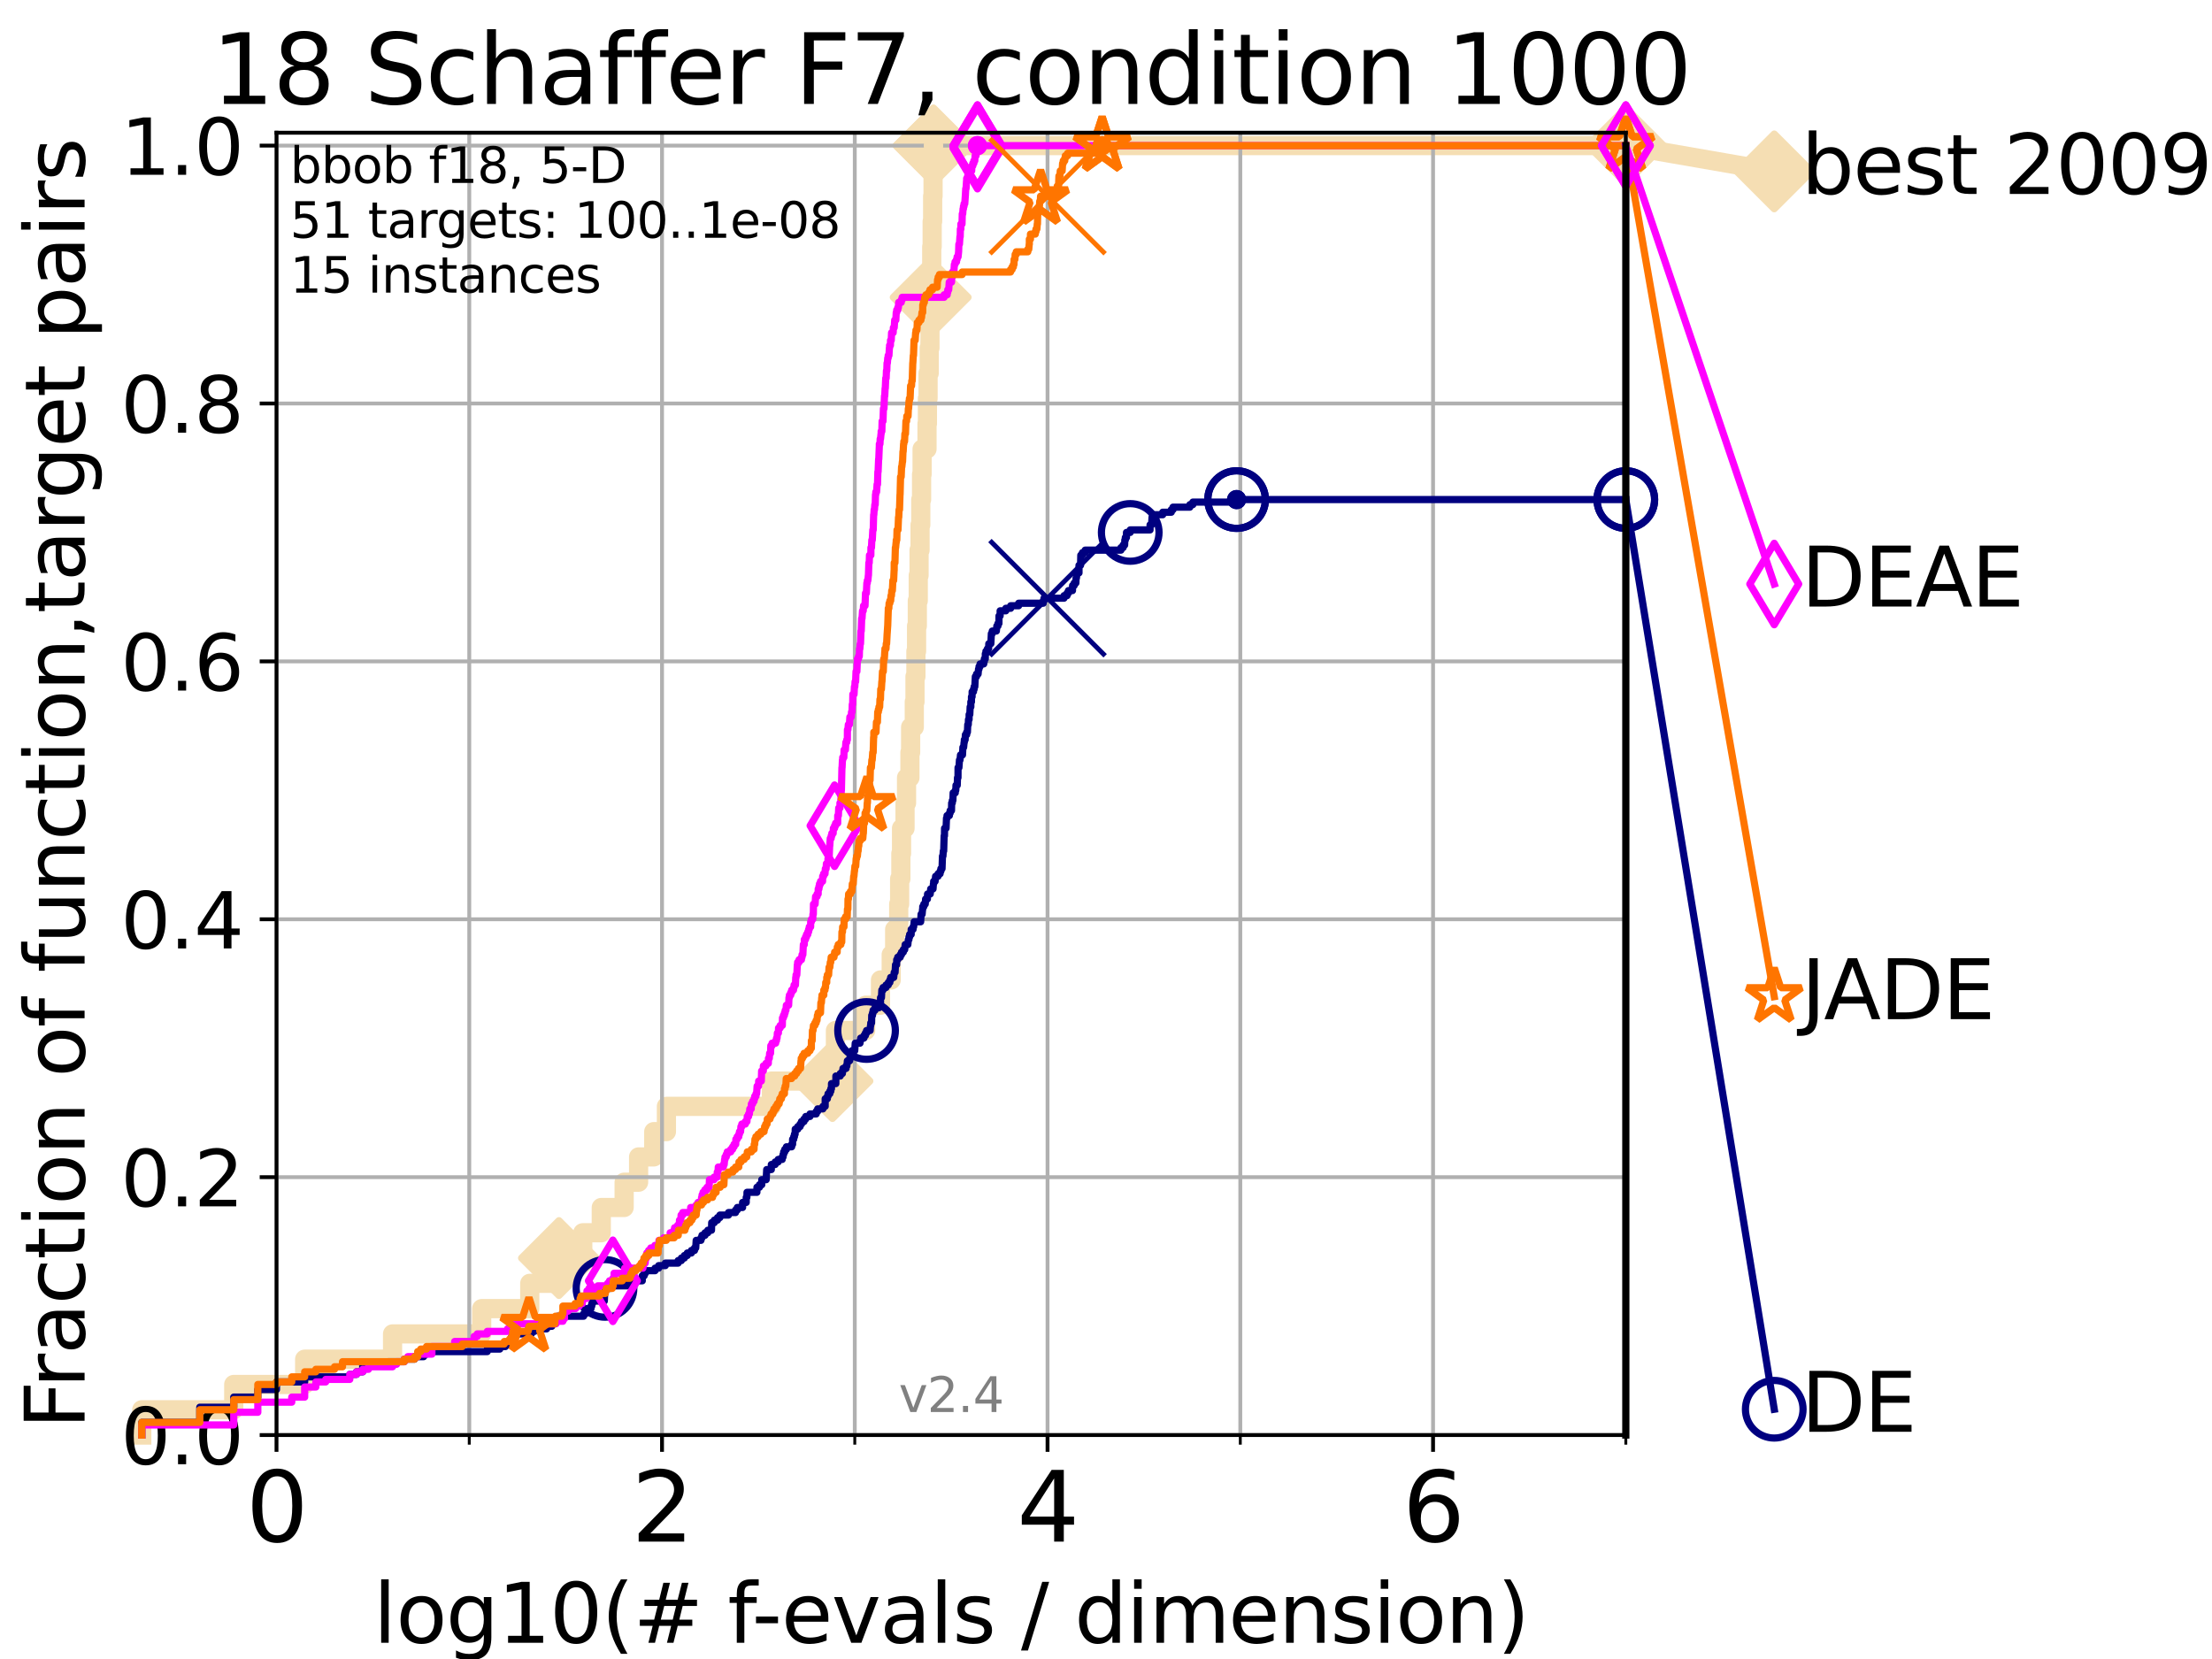 <?xml version="1.0" encoding="utf-8" standalone="no"?>
<!DOCTYPE svg PUBLIC "-//W3C//DTD SVG 1.1//EN"
  "http://www.w3.org/Graphics/SVG/1.1/DTD/svg11.dtd">
<svg height="345.6pt" version="1.1" viewBox="0 0 460.8 345.6" width="460.8pt" xmlns="http://www.w3.org/2000/svg" xmlns:xlink="http://www.w3.org/1999/xlink">
 <defs>
  <style type="text/css">*{stroke-linecap:butt;stroke-linejoin:round;}</style>
 </defs>
 <g id="figure_1">
  <g id="patch_1">
   <path d="M 0 345.6 
L 460.8 345.6 
L 460.8 0 
L 0 0 
z
" style="fill:#ffffff;"/>
  </g>
  <g id="axes_1">
   <g id="patch_2">
    <path d="M 57.6 298.944 
L 338.688 298.944 
L 338.688 27.648 
L 57.6 27.648 
z
" style="fill:#ffffff;"/>
   </g>
   <g id="line2d_1">
    <path d="M 29.533 298.944 
L 29.533 293.677 
L 48.692 293.677 
L 48.692 288.41 
L 63.468 288.41 
L 63.468 283.143 
L 81.776 283.143 
L 81.776 277.877 
L 100.344 277.877 
L 100.344 272.61 
L 110.359 272.61 
L 110.359 267.343 
L 116.443 267.343 
L 116.443 262.076 
L 121.4 262.076 
L 121.4 256.809 
L 125.256 256.809 
L 125.256 251.542 
L 130.019 251.542 
L 130.019 246.275 
L 133.033 246.275 
L 133.033 241.009 
L 136.189 241.009 
L 136.189 235.742 
L 138.828 235.742 
L 138.828 230.475 
L 160.708 230.475 
L 160.708 225.208 
L 173.413 225.208 
L 173.413 219.941 
L 174.035 219.941 
L 174.035 214.674 
L 180.339 214.674 
L 180.339 209.407 
L 183.423 209.407 
L 183.423 204.141 
L 185.655 204.141 
L 185.655 198.874 
L 186.374 198.874 
L 186.374 193.607 
L 187.219 193.607 
L 187.219 188.34 
L 187.412 188.34 
L 187.412 183.073 
L 187.665 183.073 
L 187.665 177.806 
L 187.806 177.806 
L 187.806 172.539 
L 188.536 172.539 
L 188.536 167.272 
L 188.851 167.272 
L 188.851 162.006 
L 189.555 162.006 
L 189.555 156.739 
L 189.702 156.739 
L 189.702 151.472 
L 190.464 151.472 
L 190.464 146.205 
L 190.61 146.205 
L 190.61 140.938 
L 190.801 140.938 
L 190.801 135.671 
L 190.937 135.671 
L 190.937 130.404 
L 191.095 130.404 
L 191.095 125.138 
L 191.288 125.138 
L 191.288 119.871 
L 191.456 119.871 
L 191.456 114.604 
L 191.665 114.604 
L 191.665 109.337 
L 191.815 109.337 
L 191.815 104.07 
L 191.981 104.07 
L 191.981 98.803 
L 192.089 98.803 
L 192.089 93.536 
L 193.113 93.536 
L 193.113 88.27 
L 193.197 88.27 
L 193.197 83.003 
L 193.332 83.003 
L 193.332 77.736 
L 193.572 77.736 
L 193.572 72.469 
L 193.726 72.469 
L 193.726 67.202 
L 193.879 67.202 
L 193.879 61.935 
L 194.002 61.935 
L 194.002 56.668 
L 194.097 56.668 
L 194.097 51.402 
L 194.187 51.402 
L 194.187 46.135 
L 194.288 46.135 
L 194.288 40.868 
L 194.373 40.868 
L 194.373 35.601 
L 194.463 35.601 
L 194.463 30.334 
L 338.688 30.334 
" style="fill:none;stroke:#f5deb3;stroke-linecap:square;stroke-width:4;"/>
   </g>
   <g id="line2d_2">
    <defs>
     <path d="M 0 7.778 
L 7.778 0 
L 0 -7.778 
L -7.778 0 
z
" id="mff2449b28c" style="stroke:#f5deb3;stroke-linejoin:miter;stroke-width:1.5;"/>
    </defs>
    <g>
     <use style="fill:#f5deb3;stroke:#f5deb3;stroke-linejoin:miter;stroke-width:1.5;" x="116.443" xlink:href="#mff2449b28c" y="262.076"/>
     <use style="fill:#f5deb3;stroke:#f5deb3;stroke-linejoin:miter;stroke-width:1.5;" x="173.413" xlink:href="#mff2449b28c" y="225.208"/>
     <use style="fill:#f5deb3;stroke:#f5deb3;stroke-linejoin:miter;stroke-width:1.5;" x="193.879" xlink:href="#mff2449b28c" y="61.935"/>
     <use style="fill:#f5deb3;stroke:#f5deb3;stroke-linejoin:miter;stroke-width:1.5;" x="194.463" xlink:href="#mff2449b28c" y="30.334"/>
     <use style="fill:#f5deb3;stroke:#f5deb3;stroke-linejoin:miter;stroke-width:1.5;" x="194.463" xlink:href="#mff2449b28c" y="30.334"/>
     <use style="fill:#f5deb3;stroke:#f5deb3;stroke-linejoin:miter;stroke-width:1.5;" x="338.688" xlink:href="#mff2449b28c" y="30.334"/>
    </g>
   </g>
   <g id="line2d_3">
    <path style="fill:none;stroke:#f5deb3;stroke-linecap:square;stroke-width:4;"/>
    <g/>
   </g>
   <g id="line2d_4">
    <path d="M 338.688 30.334 
L 369.608 35.706 
" style="fill:none;stroke:#f5deb3;stroke-linecap:square;stroke-width:4;"/>
    <g>
     <use style="fill:#f5deb3;stroke:#f5deb3;stroke-linejoin:miter;stroke-width:1.5;" x="338.688" xlink:href="#mff2449b28c" y="30.334"/>
     <use style="fill:#f5deb3;stroke:#f5deb3;stroke-linejoin:miter;stroke-width:1.5;" x="369.608" xlink:href="#mff2449b28c" y="35.706"/>
    </g>
   </g>
   <g id="matplotlib.axis_1">
    <g id="xtick_1">
     <g id="line2d_5">
      <path clip-path="url(#p71bff01790)" d="M 57.6 298.944 
L 57.6 27.648 
" style="fill:none;stroke:#b0b0b0;stroke-linecap:square;stroke-width:0.8;"/>
     </g>
     <g id="line2d_6">
      <defs>
       <path d="M 0 0 
L 0 3.5 
" id="mae2af2f6bc" style="stroke:#000000;stroke-width:0.8;"/>
      </defs>
      <g>
       <use style="stroke:#000000;stroke-width:0.8;" x="57.6" xlink:href="#mae2af2f6bc" y="298.944"/>
      </g>
     </g>
     <g id="text_1">
      <!-- 0 -->
      <g transform="translate(51.237 321.141)scale(0.2 -0.2)">
       <defs>
        <path d="M 2034 4250 
Q 1547 4250 1301 3770 
Q 1056 3291 1056 2328 
Q 1056 1369 1301 889 
Q 1547 409 2034 409 
Q 2525 409 2770 889 
Q 3016 1369 3016 2328 
Q 3016 3291 2770 3770 
Q 2525 4250 2034 4250 
z
M 2034 4750 
Q 2819 4750 3233 4129 
Q 3647 3509 3647 2328 
Q 3647 1150 3233 529 
Q 2819 -91 2034 -91 
Q 1250 -91 836 529 
Q 422 1150 422 2328 
Q 422 3509 836 4129 
Q 1250 4750 2034 4750 
z
" id="DejaVuSans-30" transform="scale(0.016)"/>
       </defs>
       <use xlink:href="#DejaVuSans-30"/>
      </g>
     </g>
    </g>
    <g id="xtick_2">
     <g id="line2d_7">
      <path clip-path="url(#p71bff01790)" d="M 137.911 298.944 
L 137.911 27.648 
" style="fill:none;stroke:#b0b0b0;stroke-linecap:square;stroke-width:0.8;"/>
     </g>
     <g id="line2d_8">
      <g>
       <use style="stroke:#000000;stroke-width:0.8;" x="137.911" xlink:href="#mae2af2f6bc" y="298.944"/>
      </g>
     </g>
     <g id="text_2">
      <!-- 2 -->
      <g transform="translate(131.548 321.141)scale(0.2 -0.2)">
       <defs>
        <path d="M 1228 531 
L 3431 531 
L 3431 0 
L 469 0 
L 469 531 
Q 828 903 1448 1529 
Q 2069 2156 2228 2338 
Q 2531 2678 2651 2914 
Q 2772 3150 2772 3378 
Q 2772 3750 2511 3984 
Q 2250 4219 1831 4219 
Q 1534 4219 1204 4116 
Q 875 4013 500 3803 
L 500 4441 
Q 881 4594 1212 4672 
Q 1544 4750 1819 4750 
Q 2544 4750 2975 4387 
Q 3406 4025 3406 3419 
Q 3406 3131 3298 2873 
Q 3191 2616 2906 2266 
Q 2828 2175 2409 1742 
Q 1991 1309 1228 531 
z
" id="DejaVuSans-32" transform="scale(0.016)"/>
       </defs>
       <use xlink:href="#DejaVuSans-32"/>
      </g>
     </g>
    </g>
    <g id="xtick_3">
     <g id="line2d_9">
      <path clip-path="url(#p71bff01790)" d="M 218.222 298.944 
L 218.222 27.648 
" style="fill:none;stroke:#b0b0b0;stroke-linecap:square;stroke-width:0.8;"/>
     </g>
     <g id="line2d_10">
      <g>
       <use style="stroke:#000000;stroke-width:0.8;" x="218.222" xlink:href="#mae2af2f6bc" y="298.944"/>
      </g>
     </g>
     <g id="text_3">
      <!-- 4 -->
      <g transform="translate(211.859 321.141)scale(0.2 -0.2)">
       <defs>
        <path d="M 2419 4116 
L 825 1625 
L 2419 1625 
L 2419 4116 
z
M 2253 4666 
L 3047 4666 
L 3047 1625 
L 3713 1625 
L 3713 1100 
L 3047 1100 
L 3047 0 
L 2419 0 
L 2419 1100 
L 313 1100 
L 313 1709 
L 2253 4666 
z
" id="DejaVuSans-34" transform="scale(0.016)"/>
       </defs>
       <use xlink:href="#DejaVuSans-34"/>
      </g>
     </g>
    </g>
    <g id="xtick_4">
     <g id="line2d_11">
      <path clip-path="url(#p71bff01790)" d="M 298.533 298.944 
L 298.533 27.648 
" style="fill:none;stroke:#b0b0b0;stroke-linecap:square;stroke-width:0.8;"/>
     </g>
     <g id="line2d_12">
      <g>
       <use style="stroke:#000000;stroke-width:0.8;" x="298.533" xlink:href="#mae2af2f6bc" y="298.944"/>
      </g>
     </g>
     <g id="text_4">
      <!-- 6 -->
      <g transform="translate(292.17 321.141)scale(0.2 -0.2)">
       <defs>
        <path d="M 2113 2584 
Q 1688 2584 1439 2293 
Q 1191 2003 1191 1497 
Q 1191 994 1439 701 
Q 1688 409 2113 409 
Q 2538 409 2786 701 
Q 3034 994 3034 1497 
Q 3034 2003 2786 2293 
Q 2538 2584 2113 2584 
z
M 3366 4563 
L 3366 3988 
Q 3128 4100 2886 4159 
Q 2644 4219 2406 4219 
Q 1781 4219 1451 3797 
Q 1122 3375 1075 2522 
Q 1259 2794 1537 2939 
Q 1816 3084 2150 3084 
Q 2853 3084 3261 2657 
Q 3669 2231 3669 1497 
Q 3669 778 3244 343 
Q 2819 -91 2113 -91 
Q 1303 -91 875 529 
Q 447 1150 447 2328 
Q 447 3434 972 4092 
Q 1497 4750 2381 4750 
Q 2619 4750 2861 4703 
Q 3103 4656 3366 4563 
z
" id="DejaVuSans-36" transform="scale(0.016)"/>
       </defs>
       <use xlink:href="#DejaVuSans-36"/>
      </g>
     </g>
    </g>
    <g id="xtick_5">
     <g id="line2d_13">
      <path clip-path="url(#p71bff01790)" d="M 97.755 298.944 
L 97.755 27.648 
" style="fill:none;stroke:#b0b0b0;stroke-linecap:square;stroke-width:0.8;"/>
     </g>
     <g id="line2d_14">
      <defs>
       <path d="M 0 0 
L 0 2 
" id="m64c12b8d0b" style="stroke:#000000;stroke-width:0.6;"/>
      </defs>
      <g>
       <use style="stroke:#000000;stroke-width:0.6;" x="97.755" xlink:href="#m64c12b8d0b" y="298.944"/>
      </g>
     </g>
    </g>
    <g id="xtick_6">
     <g id="line2d_15">
      <path clip-path="url(#p71bff01790)" d="M 178.066 298.944 
L 178.066 27.648 
" style="fill:none;stroke:#b0b0b0;stroke-linecap:square;stroke-width:0.8;"/>
     </g>
     <g id="line2d_16">
      <g>
       <use style="stroke:#000000;stroke-width:0.6;" x="178.066" xlink:href="#m64c12b8d0b" y="298.944"/>
      </g>
     </g>
    </g>
    <g id="xtick_7">
     <g id="line2d_17">
      <path clip-path="url(#p71bff01790)" d="M 258.377 298.944 
L 258.377 27.648 
" style="fill:none;stroke:#b0b0b0;stroke-linecap:square;stroke-width:0.8;"/>
     </g>
     <g id="line2d_18">
      <g>
       <use style="stroke:#000000;stroke-width:0.6;" x="258.377" xlink:href="#m64c12b8d0b" y="298.944"/>
      </g>
     </g>
    </g>
    <g id="xtick_8">
     <g id="line2d_19">
      <path clip-path="url(#p71bff01790)" d="M 338.688 298.944 
L 338.688 27.648 
" style="fill:none;stroke:#b0b0b0;stroke-linecap:square;stroke-width:0.8;"/>
     </g>
     <g id="line2d_20">
      <g>
       <use style="stroke:#000000;stroke-width:0.6;" x="338.688" xlink:href="#m64c12b8d0b" y="298.944"/>
      </g>
     </g>
    </g>
    <g id="text_5">
     <!-- log10(# f-evals / dimension) -->
     <g transform="translate(77.764 342.218)scale(0.17 -0.17)">
      <defs>
       <path d="M 603 4863 
L 1178 4863 
L 1178 0 
L 603 0 
L 603 4863 
z
" id="DejaVuSans-6c" transform="scale(0.016)"/>
       <path d="M 1959 3097 
Q 1497 3097 1228 2736 
Q 959 2375 959 1747 
Q 959 1119 1226 758 
Q 1494 397 1959 397 
Q 2419 397 2687 759 
Q 2956 1122 2956 1747 
Q 2956 2369 2687 2733 
Q 2419 3097 1959 3097 
z
M 1959 3584 
Q 2709 3584 3137 3096 
Q 3566 2609 3566 1747 
Q 3566 888 3137 398 
Q 2709 -91 1959 -91 
Q 1206 -91 779 398 
Q 353 888 353 1747 
Q 353 2609 779 3096 
Q 1206 3584 1959 3584 
z
" id="DejaVuSans-6f" transform="scale(0.016)"/>
       <path d="M 2906 1791 
Q 2906 2416 2648 2759 
Q 2391 3103 1925 3103 
Q 1463 3103 1205 2759 
Q 947 2416 947 1791 
Q 947 1169 1205 825 
Q 1463 481 1925 481 
Q 2391 481 2648 825 
Q 2906 1169 2906 1791 
z
M 3481 434 
Q 3481 -459 3084 -895 
Q 2688 -1331 1869 -1331 
Q 1566 -1331 1297 -1286 
Q 1028 -1241 775 -1147 
L 775 -588 
Q 1028 -725 1275 -790 
Q 1522 -856 1778 -856 
Q 2344 -856 2625 -561 
Q 2906 -266 2906 331 
L 2906 616 
Q 2728 306 2450 153 
Q 2172 0 1784 0 
Q 1141 0 747 490 
Q 353 981 353 1791 
Q 353 2603 747 3093 
Q 1141 3584 1784 3584 
Q 2172 3584 2450 3431 
Q 2728 3278 2906 2969 
L 2906 3500 
L 3481 3500 
L 3481 434 
z
" id="DejaVuSans-67" transform="scale(0.016)"/>
       <path d="M 794 531 
L 1825 531 
L 1825 4091 
L 703 3866 
L 703 4441 
L 1819 4666 
L 2450 4666 
L 2450 531 
L 3481 531 
L 3481 0 
L 794 0 
L 794 531 
z
" id="DejaVuSans-31" transform="scale(0.016)"/>
       <path d="M 1984 4856 
Q 1566 4138 1362 3434 
Q 1159 2731 1159 2009 
Q 1159 1288 1364 580 
Q 1569 -128 1984 -844 
L 1484 -844 
Q 1016 -109 783 600 
Q 550 1309 550 2009 
Q 550 2706 781 3412 
Q 1013 4119 1484 4856 
L 1984 4856 
z
" id="DejaVuSans-28" transform="scale(0.016)"/>
       <path d="M 3272 2816 
L 2363 2816 
L 2100 1772 
L 3016 1772 
L 3272 2816 
z
M 2803 4594 
L 2478 3297 
L 3391 3297 
L 3719 4594 
L 4219 4594 
L 3897 3297 
L 4872 3297 
L 4872 2816 
L 3775 2816 
L 3519 1772 
L 4513 1772 
L 4513 1294 
L 3397 1294 
L 3072 0 
L 2572 0 
L 2894 1294 
L 1978 1294 
L 1656 0 
L 1153 0 
L 1478 1294 
L 494 1294 
L 494 1772 
L 1594 1772 
L 1856 2816 
L 850 2816 
L 850 3297 
L 1978 3297 
L 2297 4594 
L 2803 4594 
z
" id="DejaVuSans-23" transform="scale(0.016)"/>
       <path id="DejaVuSans-20" transform="scale(0.016)"/>
       <path d="M 2375 4863 
L 2375 4384 
L 1825 4384 
Q 1516 4384 1395 4259 
Q 1275 4134 1275 3809 
L 1275 3500 
L 2222 3500 
L 2222 3053 
L 1275 3053 
L 1275 0 
L 697 0 
L 697 3053 
L 147 3053 
L 147 3500 
L 697 3500 
L 697 3744 
Q 697 4328 969 4595 
Q 1241 4863 1831 4863 
L 2375 4863 
z
" id="DejaVuSans-66" transform="scale(0.016)"/>
       <path d="M 313 2009 
L 1997 2009 
L 1997 1497 
L 313 1497 
L 313 2009 
z
" id="DejaVuSans-2d" transform="scale(0.016)"/>
       <path d="M 3597 1894 
L 3597 1613 
L 953 1613 
Q 991 1019 1311 708 
Q 1631 397 2203 397 
Q 2534 397 2845 478 
Q 3156 559 3463 722 
L 3463 178 
Q 3153 47 2828 -22 
Q 2503 -91 2169 -91 
Q 1331 -91 842 396 
Q 353 884 353 1716 
Q 353 2575 817 3079 
Q 1281 3584 2069 3584 
Q 2775 3584 3186 3129 
Q 3597 2675 3597 1894 
z
M 3022 2063 
Q 3016 2534 2758 2815 
Q 2500 3097 2075 3097 
Q 1594 3097 1305 2825 
Q 1016 2553 972 2059 
L 3022 2063 
z
" id="DejaVuSans-65" transform="scale(0.016)"/>
       <path d="M 191 3500 
L 800 3500 
L 1894 563 
L 2988 3500 
L 3597 3500 
L 2284 0 
L 1503 0 
L 191 3500 
z
" id="DejaVuSans-76" transform="scale(0.016)"/>
       <path d="M 2194 1759 
Q 1497 1759 1228 1600 
Q 959 1441 959 1056 
Q 959 750 1161 570 
Q 1363 391 1709 391 
Q 2188 391 2477 730 
Q 2766 1069 2766 1631 
L 2766 1759 
L 2194 1759 
z
M 3341 1997 
L 3341 0 
L 2766 0 
L 2766 531 
Q 2569 213 2275 61 
Q 1981 -91 1556 -91 
Q 1019 -91 701 211 
Q 384 513 384 1019 
Q 384 1609 779 1909 
Q 1175 2209 1959 2209 
L 2766 2209 
L 2766 2266 
Q 2766 2663 2505 2880 
Q 2244 3097 1772 3097 
Q 1472 3097 1187 3025 
Q 903 2953 641 2809 
L 641 3341 
Q 956 3463 1253 3523 
Q 1550 3584 1831 3584 
Q 2591 3584 2966 3190 
Q 3341 2797 3341 1997 
z
" id="DejaVuSans-61" transform="scale(0.016)"/>
       <path d="M 2834 3397 
L 2834 2853 
Q 2591 2978 2328 3040 
Q 2066 3103 1784 3103 
Q 1356 3103 1142 2972 
Q 928 2841 928 2578 
Q 928 2378 1081 2264 
Q 1234 2150 1697 2047 
L 1894 2003 
Q 2506 1872 2764 1633 
Q 3022 1394 3022 966 
Q 3022 478 2636 193 
Q 2250 -91 1575 -91 
Q 1294 -91 989 -36 
Q 684 19 347 128 
L 347 722 
Q 666 556 975 473 
Q 1284 391 1588 391 
Q 1994 391 2212 530 
Q 2431 669 2431 922 
Q 2431 1156 2273 1281 
Q 2116 1406 1581 1522 
L 1381 1569 
Q 847 1681 609 1914 
Q 372 2147 372 2553 
Q 372 3047 722 3315 
Q 1072 3584 1716 3584 
Q 2034 3584 2315 3537 
Q 2597 3491 2834 3397 
z
" id="DejaVuSans-73" transform="scale(0.016)"/>
       <path d="M 1625 4666 
L 2156 4666 
L 531 -594 
L 0 -594 
L 1625 4666 
z
" id="DejaVuSans-2f" transform="scale(0.016)"/>
       <path d="M 2906 2969 
L 2906 4863 
L 3481 4863 
L 3481 0 
L 2906 0 
L 2906 525 
Q 2725 213 2448 61 
Q 2172 -91 1784 -91 
Q 1150 -91 751 415 
Q 353 922 353 1747 
Q 353 2572 751 3078 
Q 1150 3584 1784 3584 
Q 2172 3584 2448 3432 
Q 2725 3281 2906 2969 
z
M 947 1747 
Q 947 1113 1208 752 
Q 1469 391 1925 391 
Q 2381 391 2643 752 
Q 2906 1113 2906 1747 
Q 2906 2381 2643 2742 
Q 2381 3103 1925 3103 
Q 1469 3103 1208 2742 
Q 947 2381 947 1747 
z
" id="DejaVuSans-64" transform="scale(0.016)"/>
       <path d="M 603 3500 
L 1178 3500 
L 1178 0 
L 603 0 
L 603 3500 
z
M 603 4863 
L 1178 4863 
L 1178 4134 
L 603 4134 
L 603 4863 
z
" id="DejaVuSans-69" transform="scale(0.016)"/>
       <path d="M 3328 2828 
Q 3544 3216 3844 3400 
Q 4144 3584 4550 3584 
Q 5097 3584 5394 3201 
Q 5691 2819 5691 2113 
L 5691 0 
L 5113 0 
L 5113 2094 
Q 5113 2597 4934 2840 
Q 4756 3084 4391 3084 
Q 3944 3084 3684 2787 
Q 3425 2491 3425 1978 
L 3425 0 
L 2847 0 
L 2847 2094 
Q 2847 2600 2669 2842 
Q 2491 3084 2119 3084 
Q 1678 3084 1418 2786 
Q 1159 2488 1159 1978 
L 1159 0 
L 581 0 
L 581 3500 
L 1159 3500 
L 1159 2956 
Q 1356 3278 1631 3431 
Q 1906 3584 2284 3584 
Q 2666 3584 2933 3390 
Q 3200 3197 3328 2828 
z
" id="DejaVuSans-6d" transform="scale(0.016)"/>
       <path d="M 3513 2113 
L 3513 0 
L 2938 0 
L 2938 2094 
Q 2938 2591 2744 2837 
Q 2550 3084 2163 3084 
Q 1697 3084 1428 2787 
Q 1159 2491 1159 1978 
L 1159 0 
L 581 0 
L 581 3500 
L 1159 3500 
L 1159 2956 
Q 1366 3272 1645 3428 
Q 1925 3584 2291 3584 
Q 2894 3584 3203 3211 
Q 3513 2838 3513 2113 
z
" id="DejaVuSans-6e" transform="scale(0.016)"/>
       <path d="M 513 4856 
L 1013 4856 
Q 1481 4119 1714 3412 
Q 1947 2706 1947 2009 
Q 1947 1309 1714 600 
Q 1481 -109 1013 -844 
L 513 -844 
Q 928 -128 1133 580 
Q 1338 1288 1338 2009 
Q 1338 2731 1133 3434 
Q 928 4138 513 4856 
z
" id="DejaVuSans-29" transform="scale(0.016)"/>
      </defs>
      <use xlink:href="#DejaVuSans-6c"/>
      <use x="27.783" xlink:href="#DejaVuSans-6f"/>
      <use x="88.965" xlink:href="#DejaVuSans-67"/>
      <use x="152.441" xlink:href="#DejaVuSans-31"/>
      <use x="216.064" xlink:href="#DejaVuSans-30"/>
      <use x="279.688" xlink:href="#DejaVuSans-28"/>
      <use x="318.701" xlink:href="#DejaVuSans-23"/>
      <use x="402.49" xlink:href="#DejaVuSans-20"/>
      <use x="434.277" xlink:href="#DejaVuSans-66"/>
      <use x="463.982" xlink:href="#DejaVuSans-2d"/>
      <use x="500.066" xlink:href="#DejaVuSans-65"/>
      <use x="561.59" xlink:href="#DejaVuSans-76"/>
      <use x="620.77" xlink:href="#DejaVuSans-61"/>
      <use x="682.049" xlink:href="#DejaVuSans-6c"/>
      <use x="709.832" xlink:href="#DejaVuSans-73"/>
      <use x="761.932" xlink:href="#DejaVuSans-20"/>
      <use x="793.719" xlink:href="#DejaVuSans-2f"/>
      <use x="827.41" xlink:href="#DejaVuSans-20"/>
      <use x="859.197" xlink:href="#DejaVuSans-64"/>
      <use x="922.674" xlink:href="#DejaVuSans-69"/>
      <use x="950.457" xlink:href="#DejaVuSans-6d"/>
      <use x="1047.869" xlink:href="#DejaVuSans-65"/>
      <use x="1109.393" xlink:href="#DejaVuSans-6e"/>
      <use x="1172.771" xlink:href="#DejaVuSans-73"/>
      <use x="1224.871" xlink:href="#DejaVuSans-69"/>
      <use x="1252.654" xlink:href="#DejaVuSans-6f"/>
      <use x="1313.836" xlink:href="#DejaVuSans-6e"/>
      <use x="1377.215" xlink:href="#DejaVuSans-29"/>
     </g>
    </g>
   </g>
   <g id="matplotlib.axis_2">
    <g id="ytick_1">
     <g id="line2d_21">
      <path clip-path="url(#p71bff01790)" d="M 57.6 298.944 
L 338.688 298.944 
" style="fill:none;stroke:#b0b0b0;stroke-linecap:square;stroke-width:0.8;"/>
     </g>
     <g id="line2d_22">
      <defs>
       <path d="M 0 0 
L -3.5 0 
" id="m8821f3a063" style="stroke:#000000;stroke-width:0.8;"/>
      </defs>
      <g>
       <use style="stroke:#000000;stroke-width:0.8;" x="57.6" xlink:href="#m8821f3a063" y="298.944"/>
      </g>
     </g>
     <g id="text_6">
      <!-- 0.0 -->
      <g transform="translate(25.155 305.023)scale(0.16 -0.16)">
       <defs>
        <path d="M 684 794 
L 1344 794 
L 1344 0 
L 684 0 
L 684 794 
z
" id="DejaVuSans-2e" transform="scale(0.016)"/>
       </defs>
       <use xlink:href="#DejaVuSans-30"/>
       <use x="63.623" xlink:href="#DejaVuSans-2e"/>
       <use x="95.41" xlink:href="#DejaVuSans-30"/>
      </g>
     </g>
    </g>
    <g id="ytick_2">
     <g id="line2d_23">
      <path clip-path="url(#p71bff01790)" d="M 57.6 245.222 
L 338.688 245.222 
" style="fill:none;stroke:#b0b0b0;stroke-linecap:square;stroke-width:0.8;"/>
     </g>
     <g id="line2d_24">
      <g>
       <use style="stroke:#000000;stroke-width:0.8;" x="57.6" xlink:href="#m8821f3a063" y="245.222"/>
      </g>
     </g>
     <g id="text_7">
      <!-- 0.2 -->
      <g transform="translate(25.155 251.301)scale(0.16 -0.16)">
       <use xlink:href="#DejaVuSans-30"/>
       <use x="63.623" xlink:href="#DejaVuSans-2e"/>
       <use x="95.41" xlink:href="#DejaVuSans-32"/>
      </g>
     </g>
    </g>
    <g id="ytick_3">
     <g id="line2d_25">
      <path clip-path="url(#p71bff01790)" d="M 57.6 191.5 
L 338.688 191.5 
" style="fill:none;stroke:#b0b0b0;stroke-linecap:square;stroke-width:0.8;"/>
     </g>
     <g id="line2d_26">
      <g>
       <use style="stroke:#000000;stroke-width:0.8;" x="57.6" xlink:href="#m8821f3a063" y="191.5"/>
      </g>
     </g>
     <g id="text_8">
      <!-- 0.4 -->
      <g transform="translate(25.155 197.579)scale(0.16 -0.16)">
       <use xlink:href="#DejaVuSans-30"/>
       <use x="63.623" xlink:href="#DejaVuSans-2e"/>
       <use x="95.41" xlink:href="#DejaVuSans-34"/>
      </g>
     </g>
    </g>
    <g id="ytick_4">
     <g id="line2d_27">
      <path clip-path="url(#p71bff01790)" d="M 57.6 137.778 
L 338.688 137.778 
" style="fill:none;stroke:#b0b0b0;stroke-linecap:square;stroke-width:0.8;"/>
     </g>
     <g id="line2d_28">
      <g>
       <use style="stroke:#000000;stroke-width:0.8;" x="57.6" xlink:href="#m8821f3a063" y="137.778"/>
      </g>
     </g>
     <g id="text_9">
      <!-- 0.6 -->
      <g transform="translate(25.155 143.857)scale(0.16 -0.16)">
       <use xlink:href="#DejaVuSans-30"/>
       <use x="63.623" xlink:href="#DejaVuSans-2e"/>
       <use x="95.41" xlink:href="#DejaVuSans-36"/>
      </g>
     </g>
    </g>
    <g id="ytick_5">
     <g id="line2d_29">
      <path clip-path="url(#p71bff01790)" d="M 57.6 84.056 
L 338.688 84.056 
" style="fill:none;stroke:#b0b0b0;stroke-linecap:square;stroke-width:0.8;"/>
     </g>
     <g id="line2d_30">
      <g>
       <use style="stroke:#000000;stroke-width:0.8;" x="57.6" xlink:href="#m8821f3a063" y="84.056"/>
      </g>
     </g>
     <g id="text_10">
      <!-- 0.8 -->
      <g transform="translate(25.155 90.135)scale(0.16 -0.16)">
       <defs>
        <path d="M 2034 2216 
Q 1584 2216 1326 1975 
Q 1069 1734 1069 1313 
Q 1069 891 1326 650 
Q 1584 409 2034 409 
Q 2484 409 2743 651 
Q 3003 894 3003 1313 
Q 3003 1734 2745 1975 
Q 2488 2216 2034 2216 
z
M 1403 2484 
Q 997 2584 770 2862 
Q 544 3141 544 3541 
Q 544 4100 942 4425 
Q 1341 4750 2034 4750 
Q 2731 4750 3128 4425 
Q 3525 4100 3525 3541 
Q 3525 3141 3298 2862 
Q 3072 2584 2669 2484 
Q 3125 2378 3379 2068 
Q 3634 1759 3634 1313 
Q 3634 634 3220 271 
Q 2806 -91 2034 -91 
Q 1263 -91 848 271 
Q 434 634 434 1313 
Q 434 1759 690 2068 
Q 947 2378 1403 2484 
z
M 1172 3481 
Q 1172 3119 1398 2916 
Q 1625 2713 2034 2713 
Q 2441 2713 2670 2916 
Q 2900 3119 2900 3481 
Q 2900 3844 2670 4047 
Q 2441 4250 2034 4250 
Q 1625 4250 1398 4047 
Q 1172 3844 1172 3481 
z
" id="DejaVuSans-38" transform="scale(0.016)"/>
       </defs>
       <use xlink:href="#DejaVuSans-30"/>
       <use x="63.623" xlink:href="#DejaVuSans-2e"/>
       <use x="95.41" xlink:href="#DejaVuSans-38"/>
      </g>
     </g>
    </g>
    <g id="ytick_6">
     <g id="line2d_31">
      <path clip-path="url(#p71bff01790)" d="M 57.6 30.334 
L 338.688 30.334 
" style="fill:none;stroke:#b0b0b0;stroke-linecap:square;stroke-width:0.8;"/>
     </g>
     <g id="line2d_32">
      <g>
       <use style="stroke:#000000;stroke-width:0.8;" x="57.6" xlink:href="#m8821f3a063" y="30.334"/>
      </g>
     </g>
     <g id="text_11">
      <!-- 1.0 -->
      <g transform="translate(25.155 36.413)scale(0.16 -0.16)">
       <use xlink:href="#DejaVuSans-31"/>
       <use x="63.623" xlink:href="#DejaVuSans-2e"/>
       <use x="95.41" xlink:href="#DejaVuSans-30"/>
      </g>
     </g>
    </g>
    <g id="text_12">
     <!-- Fraction of function,target pairs -->
     <g transform="translate(17.62 297.681)rotate(-90)scale(0.17 -0.17)">
      <defs>
       <path d="M 628 4666 
L 3309 4666 
L 3309 4134 
L 1259 4134 
L 1259 2759 
L 3109 2759 
L 3109 2228 
L 1259 2228 
L 1259 0 
L 628 0 
L 628 4666 
z
" id="DejaVuSans-46" transform="scale(0.016)"/>
       <path d="M 2631 2963 
Q 2534 3019 2420 3045 
Q 2306 3072 2169 3072 
Q 1681 3072 1420 2755 
Q 1159 2438 1159 1844 
L 1159 0 
L 581 0 
L 581 3500 
L 1159 3500 
L 1159 2956 
Q 1341 3275 1631 3429 
Q 1922 3584 2338 3584 
Q 2397 3584 2469 3576 
Q 2541 3569 2628 3553 
L 2631 2963 
z
" id="DejaVuSans-72" transform="scale(0.016)"/>
       <path d="M 3122 3366 
L 3122 2828 
Q 2878 2963 2633 3030 
Q 2388 3097 2138 3097 
Q 1578 3097 1268 2742 
Q 959 2388 959 1747 
Q 959 1106 1268 751 
Q 1578 397 2138 397 
Q 2388 397 2633 464 
Q 2878 531 3122 666 
L 3122 134 
Q 2881 22 2623 -34 
Q 2366 -91 2075 -91 
Q 1284 -91 818 406 
Q 353 903 353 1747 
Q 353 2603 823 3093 
Q 1294 3584 2113 3584 
Q 2378 3584 2631 3529 
Q 2884 3475 3122 3366 
z
" id="DejaVuSans-63" transform="scale(0.016)"/>
       <path d="M 1172 4494 
L 1172 3500 
L 2356 3500 
L 2356 3053 
L 1172 3053 
L 1172 1153 
Q 1172 725 1289 603 
Q 1406 481 1766 481 
L 2356 481 
L 2356 0 
L 1766 0 
Q 1100 0 847 248 
Q 594 497 594 1153 
L 594 3053 
L 172 3053 
L 172 3500 
L 594 3500 
L 594 4494 
L 1172 4494 
z
" id="DejaVuSans-74" transform="scale(0.016)"/>
       <path d="M 544 1381 
L 544 3500 
L 1119 3500 
L 1119 1403 
Q 1119 906 1312 657 
Q 1506 409 1894 409 
Q 2359 409 2629 706 
Q 2900 1003 2900 1516 
L 2900 3500 
L 3475 3500 
L 3475 0 
L 2900 0 
L 2900 538 
Q 2691 219 2414 64 
Q 2138 -91 1772 -91 
Q 1169 -91 856 284 
Q 544 659 544 1381 
z
M 1991 3584 
L 1991 3584 
z
" id="DejaVuSans-75" transform="scale(0.016)"/>
       <path d="M 750 794 
L 1409 794 
L 1409 256 
L 897 -744 
L 494 -744 
L 750 256 
L 750 794 
z
" id="DejaVuSans-2c" transform="scale(0.016)"/>
       <path d="M 1159 525 
L 1159 -1331 
L 581 -1331 
L 581 3500 
L 1159 3500 
L 1159 2969 
Q 1341 3281 1617 3432 
Q 1894 3584 2278 3584 
Q 2916 3584 3314 3078 
Q 3713 2572 3713 1747 
Q 3713 922 3314 415 
Q 2916 -91 2278 -91 
Q 1894 -91 1617 61 
Q 1341 213 1159 525 
z
M 3116 1747 
Q 3116 2381 2855 2742 
Q 2594 3103 2138 3103 
Q 1681 3103 1420 2742 
Q 1159 2381 1159 1747 
Q 1159 1113 1420 752 
Q 1681 391 2138 391 
Q 2594 391 2855 752 
Q 3116 1113 3116 1747 
z
" id="DejaVuSans-70" transform="scale(0.016)"/>
      </defs>
      <use xlink:href="#DejaVuSans-46"/>
      <use x="50.27" xlink:href="#DejaVuSans-72"/>
      <use x="91.383" xlink:href="#DejaVuSans-61"/>
      <use x="152.662" xlink:href="#DejaVuSans-63"/>
      <use x="207.643" xlink:href="#DejaVuSans-74"/>
      <use x="246.852" xlink:href="#DejaVuSans-69"/>
      <use x="274.635" xlink:href="#DejaVuSans-6f"/>
      <use x="335.816" xlink:href="#DejaVuSans-6e"/>
      <use x="399.195" xlink:href="#DejaVuSans-20"/>
      <use x="430.982" xlink:href="#DejaVuSans-6f"/>
      <use x="492.164" xlink:href="#DejaVuSans-66"/>
      <use x="527.369" xlink:href="#DejaVuSans-20"/>
      <use x="559.156" xlink:href="#DejaVuSans-66"/>
      <use x="594.361" xlink:href="#DejaVuSans-75"/>
      <use x="657.74" xlink:href="#DejaVuSans-6e"/>
      <use x="721.119" xlink:href="#DejaVuSans-63"/>
      <use x="776.1" xlink:href="#DejaVuSans-74"/>
      <use x="815.309" xlink:href="#DejaVuSans-69"/>
      <use x="843.092" xlink:href="#DejaVuSans-6f"/>
      <use x="904.273" xlink:href="#DejaVuSans-6e"/>
      <use x="967.652" xlink:href="#DejaVuSans-2c"/>
      <use x="999.439" xlink:href="#DejaVuSans-74"/>
      <use x="1038.648" xlink:href="#DejaVuSans-61"/>
      <use x="1099.928" xlink:href="#DejaVuSans-72"/>
      <use x="1139.291" xlink:href="#DejaVuSans-67"/>
      <use x="1202.768" xlink:href="#DejaVuSans-65"/>
      <use x="1264.291" xlink:href="#DejaVuSans-74"/>
      <use x="1303.5" xlink:href="#DejaVuSans-20"/>
      <use x="1335.287" xlink:href="#DejaVuSans-70"/>
      <use x="1398.764" xlink:href="#DejaVuSans-61"/>
      <use x="1460.043" xlink:href="#DejaVuSans-69"/>
      <use x="1487.826" xlink:href="#DejaVuSans-72"/>
      <use x="1528.939" xlink:href="#DejaVuSans-73"/>
     </g>
    </g>
   </g>
   <g id="line2d_33">
    <defs>
     <path d="M 0 1.5 
C 0.398 1.5 0.779 1.342 1.061 1.061 
C 1.342 0.779 1.5 0.398 1.5 0 
C 1.5 -0.398 1.342 -0.779 1.061 -1.061 
C 0.779 -1.342 0.398 -1.5 0 -1.5 
C -0.398 -1.5 -0.779 -1.342 -1.061 -1.061 
C -1.342 -0.779 -1.5 -0.398 -1.5 0 
C -1.5 0.398 -1.342 0.779 -1.061 1.061 
C -0.779 1.342 -0.398 1.5 0 1.5 
z
" id="m8bece60851" style="stroke:#f5deb3;"/>
    </defs>
    <g>
     <use style="fill:#f5deb3;stroke:#f5deb3;" x="194.463" xlink:href="#m8bece60851" y="30.334"/>
     <use style="fill:#f5deb3;stroke:#f5deb3;" x="194.463" xlink:href="#m8bece60851" y="30.334"/>
    </g>
   </g>
   <g id="line2d_34">
    <defs>
     <path d="M 0 1.5 
C 0.398 1.5 0.779 1.342 1.061 1.061 
C 1.342 0.779 1.5 0.398 1.5 0 
C 1.5 -0.398 1.342 -0.779 1.061 -1.061 
C 0.779 -1.342 0.398 -1.5 0 -1.5 
C -0.398 -1.5 -0.779 -1.342 -1.061 -1.061 
C -1.342 -0.779 -1.5 -0.398 -1.5 0 
C -1.5 0.398 -1.342 0.779 -1.061 1.061 
C -0.779 1.342 -0.398 1.5 0 1.5 
z
" id="m1fd8f01298" style="stroke:#000080;"/>
    </defs>
    <g>
     <use style="fill:#000080;stroke:#000080;" x="257.606" xlink:href="#m1fd8f01298" y="104.07"/>
     <use style="fill:#000080;stroke:#000080;" x="257.606" xlink:href="#m1fd8f01298" y="104.07"/>
    </g>
   </g>
   <g id="line2d_35">
    <path d="M 29.533 298.944 
L 29.533 296.311 
L 41.621 296.311 
L 41.621 293.15 
L 48.692 293.15 
L 48.692 291.044 
L 53.709 291.044 
L 53.709 289.464 
L 57.6 289.464 
L 57.6 287.884 
L 63.468 287.884 
L 63.468 286.83 
L 72.868 286.83 
L 72.868 286.304 
L 74.263 286.304 
L 74.263 285.777 
L 75.556 285.777 
L 75.556 284.197 
L 80.881 284.197 
L 80.881 283.67 
L 84.213 283.67 
L 84.213 283.143 
L 86.351 283.143 
L 86.351 282.617 
L 88.256 282.617 
L 88.256 282.09 
L 88.847 282.09 
L 88.847 281.563 
L 101.507 281.563 
L 101.507 281.037 
L 104.115 281.037 
L 104.115 280.51 
L 105.285 280.51 
L 105.285 279.983 
L 106.169 279.983 
L 106.169 279.457 
L 106.383 279.457 
L 106.383 278.93 
L 106.594 278.93 
L 106.594 278.403 
L 107.415 278.403 
L 107.415 277.877 
L 110.694 277.877 
L 110.694 277.35 
L 111.346 277.35 
L 111.346 276.823 
L 113.874 276.823 
L 113.874 276.296 
L 114.947 276.296 
L 114.947 275.243 
L 116.203 275.243 
L 116.203 274.19 
L 121.579 274.19 
L 121.579 273.663 
L 122.018 273.663 
L 122.018 273.136 
L 122.277 273.136 
L 122.277 272.61 
L 123.111 272.61 
L 123.111 272.083 
L 123.274 272.083 
L 123.274 271.556 
L 123.434 271.556 
L 123.434 271.03 
L 125.892 271.03 
L 125.962 269.45 
L 126.031 269.45 
L 126.031 268.396 
L 127.165 268.396 
L 127.165 267.87 
L 130.612 267.87 
L 130.612 267.343 
L 132.182 267.343 
L 132.182 266.816 
L 133.8 266.816 
L 133.8 265.763 
L 134.193 265.763 
L 134.193 265.236 
L 134.45 265.236 
L 134.45 264.709 
L 136.457 264.709 
L 136.457 264.183 
L 137.199 264.183 
L 137.199 263.656 
L 138.595 263.656 
L 138.595 263.129 
L 141.264 263.129 
L 141.264 262.603 
L 141.941 262.603 
L 141.941 262.076 
L 142.567 262.076 
L 142.567 261.549 
L 143.17 261.549 
L 143.17 261.023 
L 144.026 261.023 
L 144.026 260.496 
L 144.677 260.496 
L 144.677 259.969 
L 144.935 259.969 
L 145.028 258.389 
L 146.02 258.389 
L 146.02 257.862 
L 146.238 257.862 
L 146.238 257.336 
L 146.875 257.336 
L 146.875 256.809 
L 147.45 256.809 
L 147.45 256.282 
L 148.219 256.282 
L 148.258 254.702 
L 148.808 254.702 
L 148.808 254.176 
L 149.468 254.176 
L 149.468 253.649 
L 149.964 253.649 
L 149.964 253.122 
L 151.756 253.122 
L 151.756 252.596 
L 153.222 252.596 
L 153.222 252.069 
L 153.595 252.069 
L 153.595 251.542 
L 154.695 251.542 
L 154.695 250.489 
L 155.451 250.489 
L 155.451 249.436 
L 155.59 249.436 
L 155.616 248.382 
L 157.675 248.382 
L 157.687 247.329 
L 158.206 247.329 
L 158.206 246.802 
L 158.69 246.802 
L 158.69 245.749 
L 159.608 245.749 
L 159.718 243.642 
L 160.68 243.642 
L 160.68 242.589 
L 161.484 242.589 
L 161.484 242.062 
L 162.096 242.062 
L 162.096 241.535 
L 162.946 241.535 
L 162.946 241.009 
L 163.128 241.009 
L 163.128 240.482 
L 163.25 240.482 
L 163.25 239.955 
L 163.485 239.955 
L 163.485 239.428 
L 163.828 239.428 
L 163.828 238.902 
L 164.914 238.902 
L 164.914 238.375 
L 165.113 238.375 
L 165.113 237.322 
L 165.346 237.322 
L 165.346 236.795 
L 165.497 236.795 
L 165.497 236.268 
L 165.64 236.268 
L 165.662 235.215 
L 166.193 235.215 
L 166.193 234.688 
L 166.669 234.688 
L 166.669 234.162 
L 166.962 234.162 
L 166.962 233.635 
L 167.488 233.635 
L 167.488 233.108 
L 167.855 233.108 
L 167.855 232.582 
L 168.734 232.582 
L 168.734 232.055 
L 170.031 232.055 
L 170.031 231.528 
L 170.338 231.528 
L 170.338 231.001 
L 171.433 231.001 
L 171.433 230.475 
L 171.901 230.475 
L 171.901 228.895 
L 172.352 228.895 
L 172.352 228.368 
L 172.501 228.368 
L 172.501 227.841 
L 172.867 227.841 
L 172.867 227.315 
L 173.077 227.315 
L 173.077 226.788 
L 173.211 226.788 
L 173.216 225.735 
L 174.122 225.735 
L 174.127 224.155 
L 175.042 224.155 
L 175.042 223.628 
L 175.489 223.628 
L 175.489 223.101 
L 175.61 223.101 
L 175.61 222.575 
L 176.256 222.575 
L 176.256 222.048 
L 176.425 222.048 
L 176.521 220.994 
L 176.995 220.994 
L 176.995 220.468 
L 177.179 220.468 
L 177.267 219.414 
L 177.449 219.414 
L 177.449 218.888 
L 178.056 218.888 
L 178.16 217.308 
L 179.158 217.308 
L 179.158 216.781 
L 179.292 216.781 
L 179.292 216.254 
L 179.968 216.254 
L 179.968 215.728 
L 180.278 215.728 
L 180.278 215.201 
L 180.522 215.201 
L 180.522 214.674 
L 181.269 214.674 
L 181.339 213.621 
L 181.393 213.621 
L 181.393 213.094 
L 181.563 213.094 
L 181.597 211.514 
L 181.761 211.514 
L 181.761 210.987 
L 181.882 210.987 
L 181.882 210.461 
L 182.276 210.461 
L 182.276 209.934 
L 183.11 209.934 
L 183.113 208.881 
L 183.431 208.881 
L 183.431 207.827 
L 183.622 207.827 
L 183.703 206.247 
L 183.959 206.247 
L 183.959 205.721 
L 184.57 205.721 
L 184.57 205.194 
L 185.049 205.194 
L 185.049 204.667 
L 185.371 204.667 
L 185.371 204.141 
L 185.542 204.141 
L 185.542 203.614 
L 186.18 203.614 
L 186.278 202.56 
L 186.462 202.56 
L 186.553 200.98 
L 186.783 200.98 
L 186.802 199.927 
L 187.014 199.927 
L 187.014 199.4 
L 187.532 199.4 
L 187.532 198.874 
L 187.8 198.874 
L 187.8 198.347 
L 188.177 198.347 
L 188.177 197.82 
L 188.465 197.82 
L 188.565 196.767 
L 189.123 196.767 
L 189.225 195.714 
L 189.351 195.714 
L 189.351 195.187 
L 189.49 195.187 
L 189.49 194.66 
L 189.816 194.66 
L 189.818 193.607 
L 190.205 193.607 
L 190.205 193.08 
L 190.331 193.08 
L 190.436 192.027 
L 191.789 192.027 
L 191.878 190.447 
L 192.096 190.447 
L 192.188 189.393 
L 192.222 189.393 
L 192.222 188.867 
L 192.45 188.867 
L 192.45 188.34 
L 192.744 188.34 
L 192.819 187.287 
L 193.192 187.287 
L 193.226 186.233 
L 193.784 186.233 
L 193.879 185.18 
L 194.369 185.18 
L 194.443 184.126 
L 194.496 184.126 
L 194.496 183.6 
L 194.799 183.6 
L 194.902 182.546 
L 195.412 182.546 
L 195.412 182.02 
L 195.836 182.02 
L 195.836 181.493 
L 196.003 181.493 
L 196.003 180.966 
L 196.241 180.966 
L 196.336 178.333 
L 196.434 178.333 
L 196.504 177.28 
L 196.586 177.28 
L 196.68 174.119 
L 196.75 174.119 
L 196.769 172.539 
L 197.084 172.539 
L 197.171 170.433 
L 197.282 170.433 
L 197.282 169.906 
L 197.772 169.906 
L 197.772 169.379 
L 197.934 169.379 
L 197.934 168.853 
L 198.216 168.853 
L 198.244 167.272 
L 198.382 167.272 
L 198.382 166.746 
L 198.504 166.746 
L 198.558 165.166 
L 198.996 165.166 
L 198.996 164.639 
L 199.109 164.639 
L 199.151 163.586 
L 199.409 163.586 
L 199.463 162.006 
L 199.566 162.006 
L 199.58 159.899 
L 199.767 159.899 
L 199.871 158.319 
L 199.991 158.319 
L 200.089 157.265 
L 200.505 157.265 
L 200.588 155.685 
L 200.74 155.685 
L 200.841 154.632 
L 200.885 154.632 
L 200.885 154.105 
L 201.054 154.105 
L 201.108 153.052 
L 201.374 153.052 
L 201.374 152.525 
L 201.531 152.525 
L 201.601 150.945 
L 201.712 150.945 
L 201.748 149.892 
L 201.879 149.892 
L 201.886 148.838 
L 202.027 148.838 
L 202.1 147.258 
L 202.243 147.258 
L 202.243 146.205 
L 202.373 146.205 
L 202.373 145.152 
L 202.502 145.152 
L 202.513 144.098 
L 202.792 144.098 
L 202.792 143.572 
L 202.932 143.572 
L 202.932 143.045 
L 203.073 143.045 
L 203.181 140.938 
L 203.427 140.938 
L 203.427 140.411 
L 203.756 140.411 
L 203.847 139.358 
L 203.953 139.358 
L 203.953 138.831 
L 204.171 138.831 
L 204.171 138.305 
L 204.933 138.305 
L 204.933 137.778 
L 205.055 137.778 
L 205.055 137.251 
L 205.254 137.251 
L 205.258 136.198 
L 205.386 136.198 
L 205.386 135.671 
L 205.697 135.671 
L 205.697 135.145 
L 205.946 135.145 
L 205.985 134.091 
L 206.413 134.091 
L 206.517 131.985 
L 206.708 131.985 
L 206.708 131.458 
L 207.56 131.458 
L 207.658 130.404 
L 207.893 130.404 
L 207.893 129.878 
L 208.098 129.878 
L 208.111 128.298 
L 208.345 128.298 
L 208.345 127.244 
L 209.532 127.244 
L 209.532 126.718 
L 210.537 126.718 
L 210.537 126.191 
L 212.198 126.191 
L 212.198 125.664 
L 217.324 125.664 
L 217.324 125.138 
L 217.483 125.138 
L 217.483 124.611 
L 221.657 124.611 
L 221.657 124.084 
L 222.288 124.084 
L 222.288 123.558 
L 222.575 123.558 
L 222.575 123.031 
L 223.418 123.031 
L 223.437 121.977 
L 223.773 121.977 
L 223.773 121.451 
L 224.127 121.451 
L 224.167 120.397 
L 224.245 120.397 
L 224.337 119.344 
L 224.775 119.344 
L 224.775 117.764 
L 225.101 117.764 
L 225.148 115.657 
L 225.486 115.657 
L 225.486 115.131 
L 226.061 115.131 
L 226.061 114.604 
L 233.511 114.604 
L 233.511 114.077 
L 233.967 114.077 
L 233.967 113.55 
L 234.282 113.55 
L 234.318 112.497 
L 234.429 112.497 
L 234.429 111.97 
L 234.666 111.97 
L 234.666 110.917 
L 235.447 110.917 
L 235.447 110.39 
L 239.579 110.39 
L 239.579 109.337 
L 239.902 109.337 
L 239.987 107.757 
L 240.403 107.757 
L 240.403 107.23 
L 242.216 107.23 
L 242.216 106.704 
L 244 106.704 
L 244 106.177 
L 244.356 106.177 
L 244.356 105.65 
L 247.873 105.65 
L 247.873 105.124 
L 248.495 105.124 
L 248.495 104.597 
L 257.606 104.597 
L 257.606 104.07 
L 338.688 104.07 
L 338.688 104.07 
" style="fill:none;stroke:#000080;stroke-linecap:square;stroke-width:1.5;"/>
   </g>
   <g id="line2d_36">
    <defs>
     <path d="M 0 6 
C 1.591 6 3.117 5.368 4.243 4.243 
C 5.368 3.117 6 1.591 6 0 
C 6 -1.591 5.368 -3.117 4.243 -4.243 
C 3.117 -5.368 1.591 -6 0 -6 
C -1.591 -6 -3.117 -5.368 -4.243 -4.243 
C -5.368 -3.117 -6 -1.591 -6 0 
C -6 1.591 -5.368 3.117 -4.243 4.243 
C -3.117 5.368 -1.591 6 0 6 
z
" id="m66d4bc11ff" style="stroke:#000080;stroke-width:1.5;"/>
    </defs>
    <g>
     <use style="fill-opacity:0;stroke:#000080;stroke-width:1.5;" x="126.031" xlink:href="#m66d4bc11ff" y="268.396"/>
     <use style="fill-opacity:0;stroke:#000080;stroke-width:1.5;" x="180.522" xlink:href="#m66d4bc11ff" y="214.674"/>
     <use style="fill-opacity:0;stroke:#000080;stroke-width:1.5;" x="235.447" xlink:href="#m66d4bc11ff" y="110.917"/>
     <use style="fill-opacity:0;stroke:#000080;stroke-width:1.5;" x="257.606" xlink:href="#m66d4bc11ff" y="104.07"/>
     <use style="fill-opacity:0;stroke:#000080;stroke-width:1.5;" x="257.606" xlink:href="#m66d4bc11ff" y="104.07"/>
     <use style="fill-opacity:0;stroke:#000080;stroke-width:1.5;" x="338.688" xlink:href="#m66d4bc11ff" y="104.07"/>
    </g>
   </g>
   <g id="line2d_37">
    <path style="fill:none;stroke:#000080;stroke-linecap:square;stroke-width:1.5;"/>
    <g/>
   </g>
   <g id="line2d_38">
    <path clip-path="url(#p71bff01790)" d="M 218.222 124.611 
" style="fill:none;stroke:#000080;stroke-linecap:square;stroke-width:1.5;"/>
    <defs>
     <path d="M -12 12 
L 12 -12 
M -12 -12 
L 12 12 
" id="m24e83b88b2" style="stroke:#000080;"/>
    </defs>
    <g clip-path="url(#p71bff01790)">
     <use style="fill:#000080;stroke:#000080;" x="218.222" xlink:href="#m24e83b88b2" y="124.611"/>
    </g>
   </g>
   <g id="line2d_39">
    <defs>
     <path d="M 0 1.5 
C 0.398 1.5 0.779 1.342 1.061 1.061 
C 1.342 0.779 1.5 0.398 1.5 0 
C 1.5 -0.398 1.342 -0.779 1.061 -1.061 
C 0.779 -1.342 0.398 -1.5 0 -1.5 
C -0.398 -1.5 -0.779 -1.342 -1.061 -1.061 
C -1.342 -0.779 -1.5 -0.398 -1.5 0 
C -1.5 0.398 -1.342 0.779 -1.061 1.061 
C -0.779 1.342 -0.398 1.5 0 1.5 
z
" id="m853d883a46" style="stroke:#ff00ff;"/>
    </defs>
    <g>
     <use style="fill:#ff00ff;stroke:#ff00ff;" x="203.627" xlink:href="#m853d883a46" y="30.334"/>
     <use style="fill:#ff00ff;stroke:#ff00ff;" x="203.627" xlink:href="#m853d883a46" y="30.334"/>
    </g>
   </g>
   <g id="line2d_40">
    <path d="M 29.533 298.944 
L 29.533 296.837 
L 48.692 296.837 
L 48.692 294.204 
L 53.709 294.204 
L 53.709 292.097 
L 60.78 292.097 
L 60.78 291.044 
L 63.468 291.044 
L 63.468 288.937 
L 65.797 288.937 
L 65.797 287.884 
L 67.851 287.884 
L 67.851 287.357 
L 72.868 287.357 
L 72.868 286.304 
L 74.263 286.304 
L 74.263 285.777 
L 75.556 285.777 
L 75.556 285.25 
L 76.759 285.25 
L 76.759 284.723 
L 81.776 284.723 
L 81.776 284.197 
L 82.627 284.197 
L 82.627 283.67 
L 84.213 283.67 
L 84.213 283.143 
L 84.956 283.143 
L 84.956 282.617 
L 87.01 282.617 
L 87.01 282.09 
L 89.973 282.09 
L 89.973 280.51 
L 94.715 280.51 
L 94.715 279.457 
L 98.772 279.457 
L 98.772 278.403 
L 99.418 278.403 
L 99.418 277.877 
L 101.507 277.877 
L 101.507 277.35 
L 105.733 277.35 
L 105.733 276.823 
L 106.594 276.823 
L 106.594 275.77 
L 115.835 275.77 
L 115.835 275.243 
L 117.26 275.243 
L 117.26 274.716 
L 117.598 274.716 
L 117.598 273.136 
L 118.364 273.136 
L 118.364 272.61 
L 119.899 272.61 
L 119.899 272.083 
L 120.666 272.083 
L 120.666 271.556 
L 121.31 271.556 
L 121.31 270.503 
L 122.191 270.503 
L 122.277 268.923 
L 122.699 268.923 
L 122.699 268.396 
L 124.52 268.396 
L 124.52 267.87 
L 126.574 267.87 
L 126.574 267.343 
L 126.97 267.343 
L 126.97 266.816 
L 127.674 266.816 
L 127.674 266.289 
L 127.923 266.289 
L 127.923 265.236 
L 130.128 265.236 
L 130.128 264.183 
L 133.932 264.183 
L 133.932 263.656 
L 134.063 263.656 
L 134.063 263.129 
L 134.407 263.129 
L 134.492 262.076 
L 134.703 262.076 
L 134.745 261.023 
L 135.118 261.023 
L 135.118 260.496 
L 135.562 260.496 
L 135.562 259.969 
L 136.419 259.969 
L 136.419 259.443 
L 137.271 259.443 
L 137.271 258.389 
L 138.256 258.389 
L 138.256 257.862 
L 139.605 257.862 
L 139.605 256.809 
L 140.379 256.809 
L 140.379 256.282 
L 140.529 256.282 
L 140.529 255.756 
L 141.177 255.756 
L 141.177 255.229 
L 141.521 255.229 
L 141.549 254.176 
L 141.83 254.176 
L 141.886 253.122 
L 142.216 253.122 
L 142.216 252.596 
L 143.878 252.596 
L 143.878 251.542 
L 145.028 251.542 
L 145.028 251.016 
L 145.418 251.016 
L 145.418 250.489 
L 146.086 250.489 
L 146.151 249.436 
L 146.259 249.436 
L 146.259 248.909 
L 146.453 248.909 
L 146.453 248.382 
L 146.833 248.382 
L 146.833 247.855 
L 147.287 247.855 
L 147.287 247.329 
L 147.73 247.329 
L 147.789 245.749 
L 148.752 245.749 
L 148.752 245.222 
L 149.414 245.222 
L 149.414 244.169 
L 149.575 244.169 
L 149.629 243.115 
L 150.683 243.115 
L 150.683 242.589 
L 150.866 242.589 
L 150.949 241.535 
L 151.031 241.535 
L 151.031 241.009 
L 151.292 241.009 
L 151.292 240.482 
L 151.502 240.482 
L 151.502 239.955 
L 152.223 239.955 
L 152.223 239.428 
L 152.617 239.428 
L 152.617 238.902 
L 152.915 238.902 
L 152.915 238.375 
L 153.265 238.375 
L 153.294 237.322 
L 153.566 237.322 
L 153.566 236.795 
L 153.904 236.795 
L 153.904 236.268 
L 154.043 236.268 
L 154.043 235.742 
L 154.277 235.742 
L 154.345 234.688 
L 154.534 234.688 
L 154.534 234.162 
L 155.271 234.162 
L 155.271 233.635 
L 155.603 233.635 
L 155.666 232.582 
L 155.941 232.582 
L 155.941 232.055 
L 156.114 232.055 
L 156.2 231.001 
L 156.491 231.001 
L 156.527 229.948 
L 156.789 229.948 
L 156.789 229.421 
L 157.081 229.421 
L 157.081 228.895 
L 157.22 228.895 
L 157.22 228.368 
L 157.483 228.368 
L 157.483 227.841 
L 157.619 227.841 
L 157.72 226.261 
L 158.02 226.261 
L 158.042 225.208 
L 158.594 225.208 
L 158.658 223.101 
L 159.015 223.101 
L 159.025 222.048 
L 159.558 222.048 
L 159.558 221.521 
L 160.055 221.521 
L 160.084 220.468 
L 160.259 220.468 
L 160.327 219.414 
L 160.519 219.414 
L 160.576 217.834 
L 160.84 217.834 
L 160.84 217.308 
L 161.583 217.308 
L 161.583 216.781 
L 161.761 216.781 
L 161.761 216.254 
L 161.876 216.254 
L 161.938 215.201 
L 162.156 215.201 
L 162.182 214.148 
L 162.526 214.148 
L 162.526 213.621 
L 162.971 213.621 
L 163.004 212.041 
L 163.201 212.041 
L 163.201 211.514 
L 163.413 211.514 
L 163.413 210.987 
L 163.566 210.987 
L 163.566 210.461 
L 163.725 210.461 
L 163.812 209.407 
L 164.288 209.407 
L 164.357 207.827 
L 164.448 207.827 
L 164.448 207.301 
L 164.72 207.301 
L 164.72 206.774 
L 164.921 206.774 
L 164.921 206.247 
L 165.303 206.247 
L 165.303 205.721 
L 165.418 205.721 
L 165.418 205.194 
L 165.704 205.194 
L 165.768 203.614 
L 165.831 203.614 
L 165.831 203.087 
L 165.992 203.087 
L 166.096 200.98 
L 166.159 200.98 
L 166.159 200.454 
L 166.46 200.454 
L 166.46 199.927 
L 166.955 199.927 
L 166.955 199.4 
L 167.08 199.4 
L 167.08 198.874 
L 167.249 198.874 
L 167.353 196.767 
L 167.551 196.767 
L 167.551 195.714 
L 167.805 195.714 
L 167.805 195.187 
L 168.011 195.187 
L 168.011 194.66 
L 168.276 194.66 
L 168.276 194.133 
L 168.446 194.133 
L 168.446 193.607 
L 168.585 193.607 
L 168.585 193.08 
L 168.871 193.08 
L 168.877 192.027 
L 169.024 192.027 
L 169.024 191.5 
L 169.314 191.5 
L 169.354 190.447 
L 169.429 190.447 
L 169.463 188.34 
L 169.803 188.34 
L 169.898 186.76 
L 170.207 186.76 
L 170.207 186.233 
L 170.441 186.233 
L 170.446 185.18 
L 170.602 185.18 
L 170.602 184.653 
L 170.714 184.653 
L 170.714 184.126 
L 170.931 184.126 
L 170.931 183.6 
L 171.356 183.6 
L 171.376 182.546 
L 171.565 182.546 
L 171.565 182.02 
L 171.866 182.02 
L 171.931 180.966 
L 172.098 180.966 
L 172.152 179.913 
L 172.477 179.913 
L 172.487 178.86 
L 172.602 178.86 
L 172.602 178.333 
L 172.74 178.333 
L 172.829 176.226 
L 172.853 176.226 
L 172.956 174.646 
L 173.147 174.646 
L 173.147 174.119 
L 173.285 174.119 
L 173.285 173.593 
L 173.563 173.593 
L 173.603 172.539 
L 173.858 172.539 
L 173.858 172.013 
L 174.07 172.013 
L 174.07 171.486 
L 174.503 171.486 
L 174.512 169.906 
L 174.652 169.906 
L 174.716 168.326 
L 174.976 168.326 
L 174.976 167.272 
L 175.162 167.272 
L 175.253 164.639 
L 175.281 164.639 
L 175.391 159.899 
L 175.42 159.899 
L 175.493 158.319 
L 175.549 158.319 
L 175.549 157.792 
L 175.789 157.792 
L 175.841 156.212 
L 176.112 156.212 
L 176.209 154.632 
L 176.395 154.632 
L 176.395 154.105 
L 176.521 154.105 
L 176.536 151.999 
L 176.635 151.999 
L 176.722 150.945 
L 176.946 150.945 
L 177.046 149.365 
L 177.322 149.365 
L 177.387 148.312 
L 177.492 148.312 
L 177.546 146.732 
L 177.628 146.732 
L 177.664 144.625 
L 177.916 144.625 
L 177.993 143.045 
L 178.073 143.045 
L 178.129 141.992 
L 178.243 141.992 
L 178.329 139.885 
L 178.507 139.885 
L 178.589 137.778 
L 178.622 137.778 
L 178.622 137.251 
L 178.841 137.251 
L 178.841 136.725 
L 179.007 136.725 
L 179.053 135.145 
L 179.125 135.145 
L 179.194 134.091 
L 179.262 134.091 
L 179.35 131.458 
L 179.412 131.458 
L 179.505 128.824 
L 179.576 128.824 
L 179.678 127.244 
L 179.826 127.244 
L 179.889 126.191 
L 180.201 126.191 
L 180.302 123.558 
L 180.482 123.558 
L 180.582 121.451 
L 180.676 121.451 
L 180.676 120.924 
L 180.795 120.924 
L 180.891 119.871 
L 180.911 119.871 
L 180.997 117.237 
L 181.076 117.237 
L 181.126 115.657 
L 181.416 115.657 
L 181.431 114.077 
L 181.546 114.077 
L 181.617 112.497 
L 181.713 112.497 
L 181.823 110.39 
L 181.905 110.39 
L 181.997 107.23 
L 182.038 107.23 
L 182.099 106.177 
L 182.171 106.177 
L 182.237 105.124 
L 182.325 105.124 
L 182.38 103.017 
L 182.442 103.017 
L 182.442 102.49 
L 182.607 102.49 
L 182.714 100.91 
L 182.799 100.91 
L 182.876 98.277 
L 182.924 98.277 
L 183.034 95.643 
L 183.066 95.643 
L 183.175 93.01 
L 183.181 93.01 
L 183.181 92.483 
L 183.313 92.483 
L 183.359 91.43 
L 183.431 91.43 
L 183.533 90.376 
L 183.559 90.376 
L 183.559 89.85 
L 183.706 89.85 
L 183.759 87.743 
L 183.942 87.743 
L 184.033 85.109 
L 184.15 85.109 
L 184.255 82.476 
L 184.311 82.476 
L 184.384 80.896 
L 184.423 80.896 
L 184.512 78.789 
L 184.604 78.789 
L 184.664 77.209 
L 184.737 77.209 
L 184.787 75.629 
L 184.854 75.629 
L 184.936 74.576 
L 185.025 74.576 
L 185.025 74.049 
L 185.184 74.049 
L 185.276 72.469 
L 185.315 72.469 
L 185.315 71.942 
L 185.494 71.942 
L 185.512 70.889 
L 185.664 70.889 
L 185.729 69.309 
L 186.061 69.309 
L 186.107 68.255 
L 186.276 68.255 
L 186.384 66.675 
L 186.619 66.675 
L 186.702 65.095 
L 186.802 65.095 
L 186.802 64.569 
L 187.035 64.569 
L 187.035 64.042 
L 187.155 64.042 
L 187.211 62.989 
L 187.748 62.989 
L 187.748 62.462 
L 187.931 62.462 
L 187.931 61.935 
L 196.675 61.935 
L 196.675 61.409 
L 197.316 61.409 
L 197.316 60.882 
L 197.443 60.882 
L 197.443 60.355 
L 197.634 60.355 
L 197.743 58.775 
L 198.224 58.775 
L 198.248 57.722 
L 198.381 57.722 
L 198.406 56.668 
L 198.713 56.668 
L 198.81 55.088 
L 198.949 55.088 
L 198.949 54.562 
L 199.257 54.562 
L 199.257 54.035 
L 199.383 54.035 
L 199.383 53.508 
L 199.585 53.508 
L 199.694 52.455 
L 199.697 52.455 
L 199.749 50.875 
L 199.87 50.875 
L 199.973 49.295 
L 200.031 49.295 
L 200.061 47.715 
L 200.17 47.715 
L 200.17 46.661 
L 200.406 46.661 
L 200.458 44.555 
L 200.552 44.555 
L 200.623 43.501 
L 200.701 43.501 
L 200.701 42.975 
L 200.823 42.975 
L 200.823 42.448 
L 200.98 42.448 
L 201.09 40.868 
L 201.094 40.868 
L 201.182 39.288 
L 201.248 39.288 
L 201.347 37.708 
L 201.372 37.708 
L 201.372 37.181 
L 201.578 37.181 
L 201.578 36.654 
L 201.811 36.654 
L 201.811 36.128 
L 201.931 36.128 
L 201.931 35.601 
L 202.418 35.601 
L 202.458 34.548 
L 202.655 34.548 
L 202.655 34.021 
L 202.873 34.021 
L 202.873 33.494 
L 203.068 33.494 
L 203.13 32.441 
L 203.329 32.441 
L 203.329 31.914 
L 203.476 31.914 
L 203.484 30.861 
L 203.627 30.861 
L 203.627 30.334 
L 338.688 30.334 
L 338.688 30.334 
" style="fill:none;stroke:#ff00ff;stroke-linecap:square;stroke-width:1.5;"/>
   </g>
   <g id="line2d_41">
    <defs>
     <path d="M 0 8.485 
L 5.091 0 
L 0 -8.485 
L -5.091 0 
z
" id="mbea704f305" style="stroke:#ff00ff;stroke-linejoin:miter;stroke-width:1.5;"/>
    </defs>
    <g>
     <use style="fill-opacity:0;stroke:#ff00ff;stroke-linejoin:miter;stroke-width:1.5;" x="127.674" xlink:href="#mbea704f305" y="266.816"/>
     <use style="fill-opacity:0;stroke:#ff00ff;stroke-linejoin:miter;stroke-width:1.5;" x="173.858" xlink:href="#mbea704f305" y="172.013"/>
     <use style="fill-opacity:0;stroke:#ff00ff;stroke-linejoin:miter;stroke-width:1.5;" x="203.627" xlink:href="#mbea704f305" y="30.861"/>
     <use style="fill-opacity:0;stroke:#ff00ff;stroke-linejoin:miter;stroke-width:1.5;" x="203.627" xlink:href="#mbea704f305" y="30.334"/>
     <use style="fill-opacity:0;stroke:#ff00ff;stroke-linejoin:miter;stroke-width:1.5;" x="203.627" xlink:href="#mbea704f305" y="30.334"/>
     <use style="fill-opacity:0;stroke:#ff00ff;stroke-linejoin:miter;stroke-width:1.5;" x="338.688" xlink:href="#mbea704f305" y="30.334"/>
    </g>
   </g>
   <g id="line2d_42">
    <path style="fill:none;stroke:#ff00ff;stroke-linecap:square;stroke-width:1.5;"/>
    <g/>
   </g>
   <g id="line2d_43">
    <defs>
     <path d="M 0 1.5 
C 0.398 1.5 0.779 1.342 1.061 1.061 
C 1.342 0.779 1.5 0.398 1.5 0 
C 1.5 -0.398 1.342 -0.779 1.061 -1.061 
C 0.779 -1.342 0.398 -1.5 0 -1.5 
C -0.398 -1.5 -0.779 -1.342 -1.061 -1.061 
C -1.342 -0.779 -1.5 -0.398 -1.5 0 
C -1.5 0.398 -1.342 0.779 -1.061 1.061 
C -0.779 1.342 -0.398 1.5 0 1.5 
z
" id="mef61d5a198" style="stroke:#ff7500;"/>
    </defs>
    <g>
     <use style="fill:#ff7500;stroke:#ff7500;" x="229.599" xlink:href="#mef61d5a198" y="30.334"/>
     <use style="fill:#ff7500;stroke:#ff7500;" x="229.599" xlink:href="#mef61d5a198" y="30.334"/>
    </g>
   </g>
   <g id="line2d_44">
    <path d="M 29.533 298.944 
L 29.533 296.311 
L 41.621 296.311 
L 41.621 293.677 
L 48.692 293.677 
L 48.692 291.57 
L 53.709 291.57 
L 53.709 288.41 
L 57.6 288.41 
L 57.6 287.884 
L 60.78 287.884 
L 60.78 286.83 
L 63.468 286.83 
L 63.468 285.777 
L 65.797 285.777 
L 65.797 285.25 
L 69.688 285.25 
L 69.688 284.723 
L 71.35 284.723 
L 71.35 283.67 
L 84.213 283.67 
L 84.213 283.143 
L 86.351 283.143 
L 86.351 282.617 
L 87.01 282.617 
L 87.01 281.563 
L 87.644 281.563 
L 87.644 281.037 
L 88.847 281.037 
L 88.847 280.51 
L 96.301 280.51 
L 96.301 279.983 
L 105.057 279.983 
L 105.057 279.457 
L 106.169 279.457 
L 106.169 278.93 
L 106.594 278.93 
L 106.594 278.403 
L 106.803 278.403 
L 106.803 277.35 
L 110.017 277.35 
L 110.017 276.823 
L 110.189 276.823 
L 110.189 276.296 
L 112.73 276.296 
L 112.73 275.77 
L 115.586 275.77 
L 115.586 274.716 
L 115.711 274.716 
L 115.711 274.19 
L 117.03 274.19 
L 117.03 273.663 
L 117.26 273.663 
L 117.26 272.083 
L 119.801 272.083 
L 119.801 271.556 
L 120.852 271.556 
L 120.852 270.503 
L 121.037 270.503 
L 121.037 269.976 
L 124.892 269.976 
L 124.892 269.45 
L 126.1 269.45 
L 126.1 268.923 
L 126.304 268.923 
L 126.304 268.396 
L 127.548 268.396 
L 127.548 267.87 
L 127.737 267.87 
L 127.737 266.816 
L 129.63 266.816 
L 129.63 266.289 
L 131.236 266.289 
L 131.236 265.763 
L 131.44 265.763 
L 131.44 265.236 
L 131.74 265.236 
L 131.74 264.709 
L 132.47 264.709 
L 132.47 264.183 
L 133.216 264.183 
L 133.216 263.656 
L 133.578 263.656 
L 133.578 263.129 
L 134.019 263.129 
L 134.019 262.603 
L 134.15 262.603 
L 134.15 262.076 
L 134.535 262.076 
L 134.535 261.549 
L 135.159 261.549 
L 135.159 261.023 
L 137.09 261.023 
L 137.163 259.443 
L 137.38 259.443 
L 137.38 258.389 
L 138.795 258.389 
L 138.795 257.862 
L 140.439 257.862 
L 140.439 257.336 
L 141.293 257.336 
L 141.321 256.282 
L 142.673 256.282 
L 142.673 255.756 
L 142.858 255.756 
L 142.858 255.229 
L 143.119 255.229 
L 143.119 254.702 
L 143.729 254.702 
L 143.729 254.176 
L 144.124 254.176 
L 144.124 253.649 
L 144.415 253.649 
L 144.415 253.122 
L 145.028 253.122 
L 145.121 252.069 
L 145.19 252.069 
L 145.19 251.542 
L 145.304 251.542 
L 145.304 251.016 
L 146.151 251.016 
L 146.151 250.489 
L 146.559 250.489 
L 146.559 249.962 
L 147.389 249.962 
L 147.389 249.436 
L 148.431 249.436 
L 148.431 248.909 
L 148.658 248.909 
L 148.658 248.382 
L 149.178 248.382 
L 149.178 247.329 
L 150.034 247.329 
L 150.034 246.802 
L 150.8 246.802 
L 150.899 244.695 
L 151.677 244.695 
L 151.677 244.169 
L 152.677 244.169 
L 152.677 243.642 
L 153.222 243.642 
L 153.222 243.115 
L 153.904 243.115 
L 153.932 242.062 
L 154.372 242.062 
L 154.372 241.535 
L 155.025 241.535 
L 155.025 241.009 
L 155.565 241.009 
L 155.565 240.482 
L 155.679 240.482 
L 155.679 239.955 
L 156.527 239.955 
L 156.527 239.428 
L 157.081 239.428 
L 157.116 238.375 
L 157.22 238.375 
L 157.266 237.322 
L 157.461 237.322 
L 157.461 236.795 
L 157.932 236.795 
L 157.932 236.268 
L 158.509 236.268 
L 158.509 235.742 
L 159.17 235.742 
L 159.17 235.215 
L 159.283 235.215 
L 159.283 234.688 
L 159.517 234.688 
L 159.517 234.162 
L 159.788 234.162 
L 159.838 233.108 
L 160.404 233.108 
L 160.404 232.582 
L 160.623 232.582 
L 160.623 232.055 
L 161.008 232.055 
L 161.008 231.528 
L 161.229 231.528 
L 161.229 231.001 
L 161.609 231.001 
L 161.609 230.475 
L 161.92 230.475 
L 161.92 229.948 
L 162.312 229.948 
L 162.312 229.421 
L 162.441 229.421 
L 162.441 228.895 
L 162.779 228.895 
L 162.779 228.368 
L 162.954 228.368 
L 162.954 227.841 
L 163.413 227.841 
L 163.413 226.788 
L 163.558 226.788 
L 163.558 226.261 
L 163.701 226.261 
L 163.789 224.681 
L 164.907 224.681 
L 164.907 224.155 
L 165.555 224.155 
L 165.555 223.628 
L 165.95 223.628 
L 165.95 223.101 
L 166.33 223.101 
L 166.33 222.575 
L 166.763 222.575 
L 166.862 220.994 
L 166.909 220.994 
L 166.909 220.468 
L 167.171 220.468 
L 167.171 219.941 
L 167.507 219.941 
L 167.507 219.414 
L 168.276 219.414 
L 168.276 218.888 
L 168.734 218.888 
L 168.734 218.361 
L 169.018 218.361 
L 169.029 216.781 
L 169.187 216.781 
L 169.245 214.674 
L 169.366 214.674 
L 169.452 213.621 
L 169.752 213.621 
L 169.752 213.094 
L 170.014 213.094 
L 170.014 212.567 
L 170.196 212.567 
L 170.289 211.514 
L 170.43 211.514 
L 170.43 210.987 
L 170.925 210.987 
L 171.004 208.881 
L 171.113 208.881 
L 171.181 207.827 
L 171.233 207.827 
L 171.233 207.301 
L 171.615 207.301 
L 171.615 206.247 
L 171.856 206.247 
L 171.856 205.721 
L 171.975 205.721 
L 172.015 204.667 
L 172.221 204.667 
L 172.231 203.614 
L 172.352 203.614 
L 172.352 203.087 
L 172.616 203.087 
L 172.706 201.507 
L 172.867 201.507 
L 172.961 200.454 
L 173.059 200.454 
L 173.151 199.4 
L 173.738 199.4 
L 173.738 198.874 
L 173.867 198.874 
L 173.867 198.347 
L 174.396 198.347 
L 174.422 197.294 
L 174.614 197.294 
L 174.614 196.767 
L 175.166 196.767 
L 175.166 196.24 
L 175.351 196.24 
L 175.391 194.133 
L 175.505 194.133 
L 175.541 193.08 
L 175.817 193.08 
L 175.849 191.5 
L 176.143 191.5 
L 176.143 190.973 
L 176.487 190.973 
L 176.54 189.393 
L 176.627 189.393 
L 176.654 187.287 
L 176.741 187.287 
L 176.782 186.233 
L 177.153 186.233 
L 177.153 185.706 
L 177.456 185.706 
L 177.553 184.126 
L 177.728 184.126 
L 177.835 182.546 
L 177.895 182.546 
L 177.982 181.493 
L 178.01 181.493 
L 178.098 180.44 
L 178.261 180.44 
L 178.36 178.86 
L 178.453 178.86 
L 178.453 178.333 
L 178.609 178.333 
L 178.703 177.28 
L 178.76 177.28 
L 178.841 176.226 
L 178.901 176.226 
L 178.95 175.173 
L 179.201 175.173 
L 179.201 174.646 
L 179.738 174.646 
L 179.826 173.593 
L 179.852 173.593 
L 179.933 171.486 
L 180.096 171.486 
L 180.136 170.433 
L 180.21 170.433 
L 180.213 169.379 
L 180.44 169.379 
L 180.44 168.853 
L 180.585 168.853 
L 180.661 167.272 
L 180.7 167.272 
L 180.733 166.219 
L 180.825 166.219 
L 180.825 165.692 
L 180.973 165.692 
L 181.021 164.112 
L 181.091 164.112 
L 181.132 162.532 
L 181.252 162.532 
L 181.324 159.899 
L 181.526 159.899 
L 181.623 158.319 
L 181.696 158.319 
L 181.806 156.739 
L 181.896 156.739 
L 181.991 153.579 
L 182.03 153.579 
L 182.03 152.525 
L 182.488 152.525 
L 182.58 150.419 
L 182.783 150.419 
L 182.847 148.312 
L 182.979 148.312 
L 182.979 147.785 
L 183.105 147.785 
L 183.105 147.258 
L 183.251 147.258 
L 183.31 145.678 
L 183.416 145.678 
L 183.477 143.572 
L 183.612 143.572 
L 183.701 141.992 
L 183.729 141.992 
L 183.839 139.885 
L 184.004 139.885 
L 184.095 137.251 
L 184.228 137.251 
L 184.321 135.671 
L 184.348 135.671 
L 184.348 135.145 
L 184.573 135.145 
L 184.623 134.091 
L 184.699 134.091 
L 184.809 131.985 
L 184.813 131.985 
L 184.922 130.404 
L 184.927 130.404 
L 185.037 127.244 
L 185.049 127.244 
L 185.049 126.718 
L 185.163 126.718 
L 185.216 125.664 
L 185.371 125.664 
L 185.371 125.138 
L 185.544 125.138 
L 185.61 124.084 
L 185.705 124.084 
L 185.765 123.031 
L 185.895 123.031 
L 186.001 120.924 
L 186.162 120.924 
L 186.258 118.817 
L 186.274 118.817 
L 186.28 117.237 
L 186.432 117.237 
L 186.522 114.077 
L 186.574 114.077 
L 186.67 113.024 
L 186.702 113.024 
L 186.702 112.497 
L 186.814 112.497 
L 186.869 110.39 
L 187.068 110.39 
L 187.178 107.757 
L 187.225 107.757 
L 187.293 106.177 
L 187.384 106.177 
L 187.487 103.017 
L 187.504 103.017 
L 187.603 99.33 
L 187.73 99.33 
L 187.82 97.223 
L 187.875 97.223 
L 187.984 96.17 
L 188.022 96.17 
L 188.106 94.063 
L 188.147 94.063 
L 188.231 92.483 
L 188.282 92.483 
L 188.282 91.956 
L 188.435 91.956 
L 188.504 90.376 
L 188.626 90.376 
L 188.719 87.743 
L 188.855 87.743 
L 188.904 86.69 
L 189.166 86.69 
L 189.227 85.109 
L 189.28 85.109 
L 189.368 83.529 
L 189.444 83.529 
L 189.444 83.003 
L 189.589 83.003 
L 189.697 80.369 
L 189.889 80.369 
L 189.944 79.316 
L 190.034 79.316 
L 190.144 75.629 
L 190.163 75.629 
L 190.252 74.049 
L 190.3 74.049 
L 190.409 70.889 
L 190.643 70.889 
L 190.744 69.309 
L 190.813 69.309 
L 190.813 68.782 
L 191.013 68.782 
L 191.091 67.202 
L 191.437 67.202 
L 191.437 66.675 
L 191.847 66.675 
L 191.847 66.149 
L 191.976 66.149 
L 192.06 65.095 
L 192.213 65.095 
L 192.224 63.515 
L 192.352 63.515 
L 192.352 62.989 
L 192.555 62.989 
L 192.64 61.935 
L 192.882 61.935 
L 192.882 61.409 
L 193.487 61.409 
L 193.487 60.882 
L 193.729 60.882 
L 193.729 60.355 
L 194.266 60.355 
L 194.266 59.829 
L 195.231 59.829 
L 195.314 58.248 
L 195.437 58.248 
L 195.437 57.722 
L 195.7 57.722 
L 195.7 57.195 
L 200.43 57.195 
L 200.43 56.668 
L 210.509 56.668 
L 210.509 56.142 
L 210.841 56.142 
L 210.841 55.615 
L 211.102 55.615 
L 211.102 55.088 
L 211.236 55.088 
L 211.259 54.035 
L 211.419 54.035 
L 211.479 52.982 
L 211.71 52.982 
L 211.71 52.455 
L 214.107 52.455 
L 214.107 51.928 
L 214.313 51.928 
L 214.402 50.875 
L 214.43 50.875 
L 214.43 49.821 
L 214.664 49.821 
L 214.664 48.768 
L 215.668 48.768 
L 215.668 48.241 
L 215.818 48.241 
L 215.818 47.715 
L 216.002 47.715 
L 216.079 46.661 
L 216.121 46.661 
L 216.168 44.555 
L 216.249 44.555 
L 216.294 43.501 
L 216.491 43.501 
L 216.597 41.921 
L 216.716 41.921 
L 216.771 40.868 
L 220.2 40.868 
L 220.247 38.761 
L 220.515 38.761 
L 220.594 36.654 
L 220.806 36.654 
L 220.867 35.601 
L 221.264 35.601 
L 221.359 34.021 
L 221.493 34.021 
L 221.493 33.494 
L 221.806 33.494 
L 221.806 32.968 
L 221.925 32.968 
L 221.925 32.441 
L 222.4 32.441 
L 222.4 31.914 
L 228.384 31.914 
L 228.384 31.387 
L 228.581 31.387 
L 228.581 30.861 
L 229.599 30.861 
L 229.599 30.334 
L 338.688 30.334 
L 338.688 30.334 
" style="fill:none;stroke:#ff7500;stroke-linecap:square;stroke-width:1.5;"/>
   </g>
   <g id="line2d_45">
    <defs>
     <path d="M 0 -6 
L -1.347 -1.854 
L -5.706 -1.854 
L -2.18 0.708 
L -3.527 4.854 
L -0 2.292 
L 3.527 4.854 
L 2.18 0.708 
L 5.706 -1.854 
L 1.347 -1.854 
z
" id="mf0aa5d33db" style="stroke:#ff7500;stroke-linejoin:bevel;stroke-width:1.5;"/>
    </defs>
    <g>
     <use style="fill-opacity:0;stroke:#ff7500;stroke-linejoin:bevel;stroke-width:1.5;" x="110.189" xlink:href="#mf0aa5d33db" y="276.296"/>
     <use style="fill-opacity:0;stroke:#ff7500;stroke-linejoin:bevel;stroke-width:1.5;" x="180.597" xlink:href="#mf0aa5d33db" y="167.799"/>
     <use style="fill-opacity:0;stroke:#ff7500;stroke-linejoin:bevel;stroke-width:1.5;" x="216.771" xlink:href="#mf0aa5d33db" y="41.395"/>
     <use style="fill-opacity:0;stroke:#ff7500;stroke-linejoin:bevel;stroke-width:1.5;" x="229.599" xlink:href="#mf0aa5d33db" y="30.334"/>
     <use style="fill-opacity:0;stroke:#ff7500;stroke-linejoin:bevel;stroke-width:1.5;" x="229.599" xlink:href="#mf0aa5d33db" y="30.334"/>
     <use style="fill-opacity:0;stroke:#ff7500;stroke-linejoin:bevel;stroke-width:1.5;" x="338.688" xlink:href="#mf0aa5d33db" y="30.334"/>
    </g>
   </g>
   <g id="line2d_46">
    <path style="fill:none;stroke:#ff7500;stroke-linecap:square;stroke-width:1.5;"/>
    <g/>
   </g>
   <g id="line2d_47">
    <path clip-path="url(#p71bff01790)" d="M 218.222 40.868 
" style="fill:none;stroke:#ff7500;stroke-linecap:square;stroke-width:1.5;"/>
    <defs>
     <path d="M -12 12 
L 12 -12 
M -12 -12 
L 12 12 
" id="mfcfd92ad0c" style="stroke:#ff7500;"/>
    </defs>
    <g clip-path="url(#p71bff01790)">
     <use style="fill:#ff7500;stroke:#ff7500;" x="218.222" xlink:href="#mfcfd92ad0c" y="40.868"/>
    </g>
   </g>
   <g id="line2d_48">
    <path d="M 338.688 104.07 
L 369.608 293.572 
" style="fill:none;stroke:#000080;stroke-linecap:square;stroke-width:1.5;"/>
    <g>
     <use style="fill-opacity:0;stroke:#000080;stroke-width:1.5;" x="338.688" xlink:href="#m66d4bc11ff" y="104.07"/>
     <use style="fill-opacity:0;stroke:#000080;stroke-width:1.5;" x="369.608" xlink:href="#m66d4bc11ff" y="293.572"/>
    </g>
   </g>
   <g id="line2d_49">
    <path d="M 338.688 30.334 
L 369.608 207.617 
" style="fill:none;stroke:#ff7500;stroke-linecap:square;stroke-width:1.5;"/>
    <g>
     <use style="fill-opacity:0;stroke:#ff7500;stroke-linejoin:bevel;stroke-width:1.5;" x="338.688" xlink:href="#mf0aa5d33db" y="30.334"/>
     <use style="fill-opacity:0;stroke:#ff7500;stroke-linejoin:bevel;stroke-width:1.5;" x="369.608" xlink:href="#mf0aa5d33db" y="207.617"/>
    </g>
   </g>
   <g id="line2d_50">
    <path d="M 338.688 30.334 
L 369.608 121.661 
" style="fill:none;stroke:#ff00ff;stroke-linecap:square;stroke-width:1.5;"/>
    <g>
     <use style="fill-opacity:0;stroke:#ff00ff;stroke-linejoin:miter;stroke-width:1.5;" x="338.688" xlink:href="#mbea704f305" y="30.334"/>
     <use style="fill-opacity:0;stroke:#ff00ff;stroke-linejoin:miter;stroke-width:1.5;" x="369.608" xlink:href="#mbea704f305" y="121.661"/>
    </g>
   </g>
   <g id="line2d_51">
    <path d="M 338.688 298.944 
L 338.688 30.334 
" style="fill:none;stroke:#000000;stroke-linecap:square;stroke-width:1.5;"/>
   </g>
   <g id="patch_3">
    <path d="M 57.6 298.944 
L 57.6 27.648 
" style="fill:none;stroke:#000000;stroke-linecap:square;stroke-linejoin:miter;stroke-width:0.8;"/>
   </g>
   <g id="patch_4">
    <path d="M 338.688 298.944 
L 338.688 27.648 
" style="fill:none;stroke:#000000;stroke-linecap:square;stroke-linejoin:miter;stroke-width:0.8;"/>
   </g>
   <g id="patch_5">
    <path d="M 57.6 298.944 
L 338.688 298.944 
" style="fill:none;stroke:#000000;stroke-linecap:square;stroke-linejoin:miter;stroke-width:0.8;"/>
   </g>
   <g id="patch_6">
    <path d="M 57.6 27.648 
L 338.688 27.648 
" style="fill:none;stroke:#000000;stroke-linecap:square;stroke-linejoin:miter;stroke-width:0.8;"/>
   </g>
   <g id="text_13">
    <!-- DE -->
    <g transform="translate(375.229 298.263)scale(0.17 -0.17)">
     <defs>
      <path d="M 1259 4147 
L 1259 519 
L 2022 519 
Q 2988 519 3436 956 
Q 3884 1394 3884 2338 
Q 3884 3275 3436 3711 
Q 2988 4147 2022 4147 
L 1259 4147 
z
M 628 4666 
L 1925 4666 
Q 3281 4666 3915 4102 
Q 4550 3538 4550 2338 
Q 4550 1131 3912 565 
Q 3275 0 1925 0 
L 628 0 
L 628 4666 
z
" id="DejaVuSans-44" transform="scale(0.016)"/>
      <path d="M 628 4666 
L 3578 4666 
L 3578 4134 
L 1259 4134 
L 1259 2753 
L 3481 2753 
L 3481 2222 
L 1259 2222 
L 1259 531 
L 3634 531 
L 3634 0 
L 628 0 
L 628 4666 
z
" id="DejaVuSans-45" transform="scale(0.016)"/>
     </defs>
     <use xlink:href="#DejaVuSans-44"/>
     <use x="77.002" xlink:href="#DejaVuSans-45"/>
    </g>
   </g>
   <g id="text_14">
    <!-- JADE -->
    <g transform="translate(375.229 212.308)scale(0.17 -0.17)">
     <defs>
      <path d="M 628 4666 
L 1259 4666 
L 1259 325 
Q 1259 -519 939 -900 
Q 619 -1281 -91 -1281 
L -331 -1281 
L -331 -750 
L -134 -750 
Q 284 -750 456 -515 
Q 628 -281 628 325 
L 628 4666 
z
" id="DejaVuSans-4a" transform="scale(0.016)"/>
      <path d="M 2188 4044 
L 1331 1722 
L 3047 1722 
L 2188 4044 
z
M 1831 4666 
L 2547 4666 
L 4325 0 
L 3669 0 
L 3244 1197 
L 1141 1197 
L 716 0 
L 50 0 
L 1831 4666 
z
" id="DejaVuSans-41" transform="scale(0.016)"/>
     </defs>
     <use xlink:href="#DejaVuSans-4a"/>
     <use x="27.742" xlink:href="#DejaVuSans-41"/>
     <use x="96.15" xlink:href="#DejaVuSans-44"/>
     <use x="173.152" xlink:href="#DejaVuSans-45"/>
    </g>
   </g>
   <g id="text_15">
    <!-- DEAE -->
    <g transform="translate(375.229 126.352)scale(0.17 -0.17)">
     <use xlink:href="#DejaVuSans-44"/>
     <use x="77.002" xlink:href="#DejaVuSans-45"/>
     <use x="140.186" xlink:href="#DejaVuSans-41"/>
     <use x="208.594" xlink:href="#DejaVuSans-45"/>
    </g>
   </g>
   <g id="text_16">
    <!-- best 2009 -->
    <g transform="translate(375.229 40.397)scale(0.17 -0.17)">
     <defs>
      <path d="M 3116 1747 
Q 3116 2381 2855 2742 
Q 2594 3103 2138 3103 
Q 1681 3103 1420 2742 
Q 1159 2381 1159 1747 
Q 1159 1113 1420 752 
Q 1681 391 2138 391 
Q 2594 391 2855 752 
Q 3116 1113 3116 1747 
z
M 1159 2969 
Q 1341 3281 1617 3432 
Q 1894 3584 2278 3584 
Q 2916 3584 3314 3078 
Q 3713 2572 3713 1747 
Q 3713 922 3314 415 
Q 2916 -91 2278 -91 
Q 1894 -91 1617 61 
Q 1341 213 1159 525 
L 1159 0 
L 581 0 
L 581 4863 
L 1159 4863 
L 1159 2969 
z
" id="DejaVuSans-62" transform="scale(0.016)"/>
      <path d="M 703 97 
L 703 672 
Q 941 559 1184 500 
Q 1428 441 1663 441 
Q 2288 441 2617 861 
Q 2947 1281 2994 2138 
Q 2813 1869 2534 1725 
Q 2256 1581 1919 1581 
Q 1219 1581 811 2004 
Q 403 2428 403 3163 
Q 403 3881 828 4315 
Q 1253 4750 1959 4750 
Q 2769 4750 3195 4129 
Q 3622 3509 3622 2328 
Q 3622 1225 3098 567 
Q 2575 -91 1691 -91 
Q 1453 -91 1209 -44 
Q 966 3 703 97 
z
M 1959 2075 
Q 2384 2075 2632 2365 
Q 2881 2656 2881 3163 
Q 2881 3666 2632 3958 
Q 2384 4250 1959 4250 
Q 1534 4250 1286 3958 
Q 1038 3666 1038 3163 
Q 1038 2656 1286 2365 
Q 1534 2075 1959 2075 
z
" id="DejaVuSans-39" transform="scale(0.016)"/>
     </defs>
     <use xlink:href="#DejaVuSans-62"/>
     <use x="63.477" xlink:href="#DejaVuSans-65"/>
     <use x="125" xlink:href="#DejaVuSans-73"/>
     <use x="177.1" xlink:href="#DejaVuSans-74"/>
     <use x="216.309" xlink:href="#DejaVuSans-20"/>
     <use x="248.096" xlink:href="#DejaVuSans-32"/>
     <use x="311.719" xlink:href="#DejaVuSans-30"/>
     <use x="375.342" xlink:href="#DejaVuSans-30"/>
     <use x="438.965" xlink:href="#DejaVuSans-39"/>
    </g>
   </g>
   <g id="text_17">
    <!-- bbob f18, 5-D -->
    <g transform="translate(60.411 38.111)scale(0.102 -0.102)">
     <defs>
      <path d="M 691 4666 
L 3169 4666 
L 3169 4134 
L 1269 4134 
L 1269 2991 
Q 1406 3038 1543 3061 
Q 1681 3084 1819 3084 
Q 2600 3084 3056 2656 
Q 3513 2228 3513 1497 
Q 3513 744 3044 326 
Q 2575 -91 1722 -91 
Q 1428 -91 1123 -41 
Q 819 9 494 109 
L 494 744 
Q 775 591 1075 516 
Q 1375 441 1709 441 
Q 2250 441 2565 725 
Q 2881 1009 2881 1497 
Q 2881 1984 2565 2268 
Q 2250 2553 1709 2553 
Q 1456 2553 1204 2497 
Q 953 2441 691 2322 
L 691 4666 
z
" id="DejaVuSans-35" transform="scale(0.016)"/>
     </defs>
     <use xlink:href="#DejaVuSans-62"/>
     <use x="63.477" xlink:href="#DejaVuSans-62"/>
     <use x="126.953" xlink:href="#DejaVuSans-6f"/>
     <use x="188.135" xlink:href="#DejaVuSans-62"/>
     <use x="251.611" xlink:href="#DejaVuSans-20"/>
     <use x="283.398" xlink:href="#DejaVuSans-66"/>
     <use x="318.604" xlink:href="#DejaVuSans-31"/>
     <use x="382.227" xlink:href="#DejaVuSans-38"/>
     <use x="445.85" xlink:href="#DejaVuSans-2c"/>
     <use x="477.637" xlink:href="#DejaVuSans-20"/>
     <use x="509.424" xlink:href="#DejaVuSans-35"/>
     <use x="573.047" xlink:href="#DejaVuSans-2d"/>
     <use x="609.131" xlink:href="#DejaVuSans-44"/>
    </g>
    <!-- 51 targets: 100..1e-08 -->
    <g transform="translate(60.411 49.533)scale(0.102 -0.102)">
     <defs>
      <path d="M 750 794 
L 1409 794 
L 1409 0 
L 750 0 
L 750 794 
z
M 750 3309 
L 1409 3309 
L 1409 2516 
L 750 2516 
L 750 3309 
z
" id="DejaVuSans-3a" transform="scale(0.016)"/>
     </defs>
     <use xlink:href="#DejaVuSans-35"/>
     <use x="63.623" xlink:href="#DejaVuSans-31"/>
     <use x="127.246" xlink:href="#DejaVuSans-20"/>
     <use x="159.033" xlink:href="#DejaVuSans-74"/>
     <use x="198.242" xlink:href="#DejaVuSans-61"/>
     <use x="259.521" xlink:href="#DejaVuSans-72"/>
     <use x="298.885" xlink:href="#DejaVuSans-67"/>
     <use x="362.361" xlink:href="#DejaVuSans-65"/>
     <use x="423.885" xlink:href="#DejaVuSans-74"/>
     <use x="463.094" xlink:href="#DejaVuSans-73"/>
     <use x="515.193" xlink:href="#DejaVuSans-3a"/>
     <use x="548.885" xlink:href="#DejaVuSans-20"/>
     <use x="580.672" xlink:href="#DejaVuSans-31"/>
     <use x="644.295" xlink:href="#DejaVuSans-30"/>
     <use x="707.918" xlink:href="#DejaVuSans-30"/>
     <use x="771.541" xlink:href="#DejaVuSans-2e"/>
     <use x="803.328" xlink:href="#DejaVuSans-2e"/>
     <use x="835.115" xlink:href="#DejaVuSans-31"/>
     <use x="898.738" xlink:href="#DejaVuSans-65"/>
     <use x="960.262" xlink:href="#DejaVuSans-2d"/>
     <use x="996.346" xlink:href="#DejaVuSans-30"/>
     <use x="1059.969" xlink:href="#DejaVuSans-38"/>
    </g>
    <!-- 15 instances -->
    <g transform="translate(60.411 60.955)scale(0.102 -0.102)">
     <use xlink:href="#DejaVuSans-31"/>
     <use x="63.623" xlink:href="#DejaVuSans-35"/>
     <use x="127.246" xlink:href="#DejaVuSans-20"/>
     <use x="159.033" xlink:href="#DejaVuSans-69"/>
     <use x="186.816" xlink:href="#DejaVuSans-6e"/>
     <use x="250.195" xlink:href="#DejaVuSans-73"/>
     <use x="302.295" xlink:href="#DejaVuSans-74"/>
     <use x="341.504" xlink:href="#DejaVuSans-61"/>
     <use x="402.783" xlink:href="#DejaVuSans-6e"/>
     <use x="466.162" xlink:href="#DejaVuSans-63"/>
     <use x="521.143" xlink:href="#DejaVuSans-65"/>
     <use x="582.666" xlink:href="#DejaVuSans-73"/>
    </g>
   </g>
   <g id="text_18">
    <!-- v2.4 -->
    <g style="fill:#808080;" transform="translate(187.233 294.151)scale(0.1 -0.1)">
     <use xlink:href="#DejaVuSans-76"/>
     <use x="59.18" xlink:href="#DejaVuSans-32"/>
     <use x="122.803" xlink:href="#DejaVuSans-2e"/>
     <use x="154.59" xlink:href="#DejaVuSans-34"/>
    </g>
   </g>
   <g id="text_19">
    <!-- 18 Schaffer F7, condition 1000 -->
    <g transform="translate(44.111 21.648)scale(0.2 -0.2)">
     <defs>
      <path d="M 3425 4513 
L 3425 3897 
Q 3066 4069 2747 4153 
Q 2428 4238 2131 4238 
Q 1616 4238 1336 4038 
Q 1056 3838 1056 3469 
Q 1056 3159 1242 3001 
Q 1428 2844 1947 2747 
L 2328 2669 
Q 3034 2534 3370 2195 
Q 3706 1856 3706 1288 
Q 3706 609 3251 259 
Q 2797 -91 1919 -91 
Q 1588 -91 1214 -16 
Q 841 59 441 206 
L 441 856 
Q 825 641 1194 531 
Q 1563 422 1919 422 
Q 2459 422 2753 634 
Q 3047 847 3047 1241 
Q 3047 1584 2836 1778 
Q 2625 1972 2144 2069 
L 1759 2144 
Q 1053 2284 737 2584 
Q 422 2884 422 3419 
Q 422 4038 858 4394 
Q 1294 4750 2059 4750 
Q 2388 4750 2728 4690 
Q 3069 4631 3425 4513 
z
" id="DejaVuSans-53" transform="scale(0.016)"/>
      <path d="M 3513 2113 
L 3513 0 
L 2938 0 
L 2938 2094 
Q 2938 2591 2744 2837 
Q 2550 3084 2163 3084 
Q 1697 3084 1428 2787 
Q 1159 2491 1159 1978 
L 1159 0 
L 581 0 
L 581 4863 
L 1159 4863 
L 1159 2956 
Q 1366 3272 1645 3428 
Q 1925 3584 2291 3584 
Q 2894 3584 3203 3211 
Q 3513 2838 3513 2113 
z
" id="DejaVuSans-68" transform="scale(0.016)"/>
      <path d="M 525 4666 
L 3525 4666 
L 3525 4397 
L 1831 0 
L 1172 0 
L 2766 4134 
L 525 4134 
L 525 4666 
z
" id="DejaVuSans-37" transform="scale(0.016)"/>
     </defs>
     <use xlink:href="#DejaVuSans-31"/>
     <use x="63.623" xlink:href="#DejaVuSans-38"/>
     <use x="127.246" xlink:href="#DejaVuSans-20"/>
     <use x="159.033" xlink:href="#DejaVuSans-53"/>
     <use x="222.51" xlink:href="#DejaVuSans-63"/>
     <use x="277.49" xlink:href="#DejaVuSans-68"/>
     <use x="340.869" xlink:href="#DejaVuSans-61"/>
     <use x="402.148" xlink:href="#DejaVuSans-66"/>
     <use x="437.354" xlink:href="#DejaVuSans-66"/>
     <use x="472.559" xlink:href="#DejaVuSans-65"/>
     <use x="534.082" xlink:href="#DejaVuSans-72"/>
     <use x="575.195" xlink:href="#DejaVuSans-20"/>
     <use x="606.982" xlink:href="#DejaVuSans-46"/>
     <use x="664.502" xlink:href="#DejaVuSans-37"/>
     <use x="728.125" xlink:href="#DejaVuSans-2c"/>
     <use x="759.912" xlink:href="#DejaVuSans-20"/>
     <use x="791.699" xlink:href="#DejaVuSans-63"/>
     <use x="846.68" xlink:href="#DejaVuSans-6f"/>
     <use x="907.861" xlink:href="#DejaVuSans-6e"/>
     <use x="971.24" xlink:href="#DejaVuSans-64"/>
     <use x="1034.717" xlink:href="#DejaVuSans-69"/>
     <use x="1062.5" xlink:href="#DejaVuSans-74"/>
     <use x="1101.709" xlink:href="#DejaVuSans-69"/>
     <use x="1129.492" xlink:href="#DejaVuSans-6f"/>
     <use x="1190.674" xlink:href="#DejaVuSans-6e"/>
     <use x="1254.053" xlink:href="#DejaVuSans-20"/>
     <use x="1285.84" xlink:href="#DejaVuSans-31"/>
     <use x="1349.463" xlink:href="#DejaVuSans-30"/>
     <use x="1413.086" xlink:href="#DejaVuSans-30"/>
     <use x="1476.709" xlink:href="#DejaVuSans-30"/>
    </g>
   </g>
  </g>
 </g>
 <defs>
  <clipPath id="p71bff01790">
   <rect height="271.296" width="281.088" x="57.6" y="27.648"/>
  </clipPath>
 </defs>
</svg>
